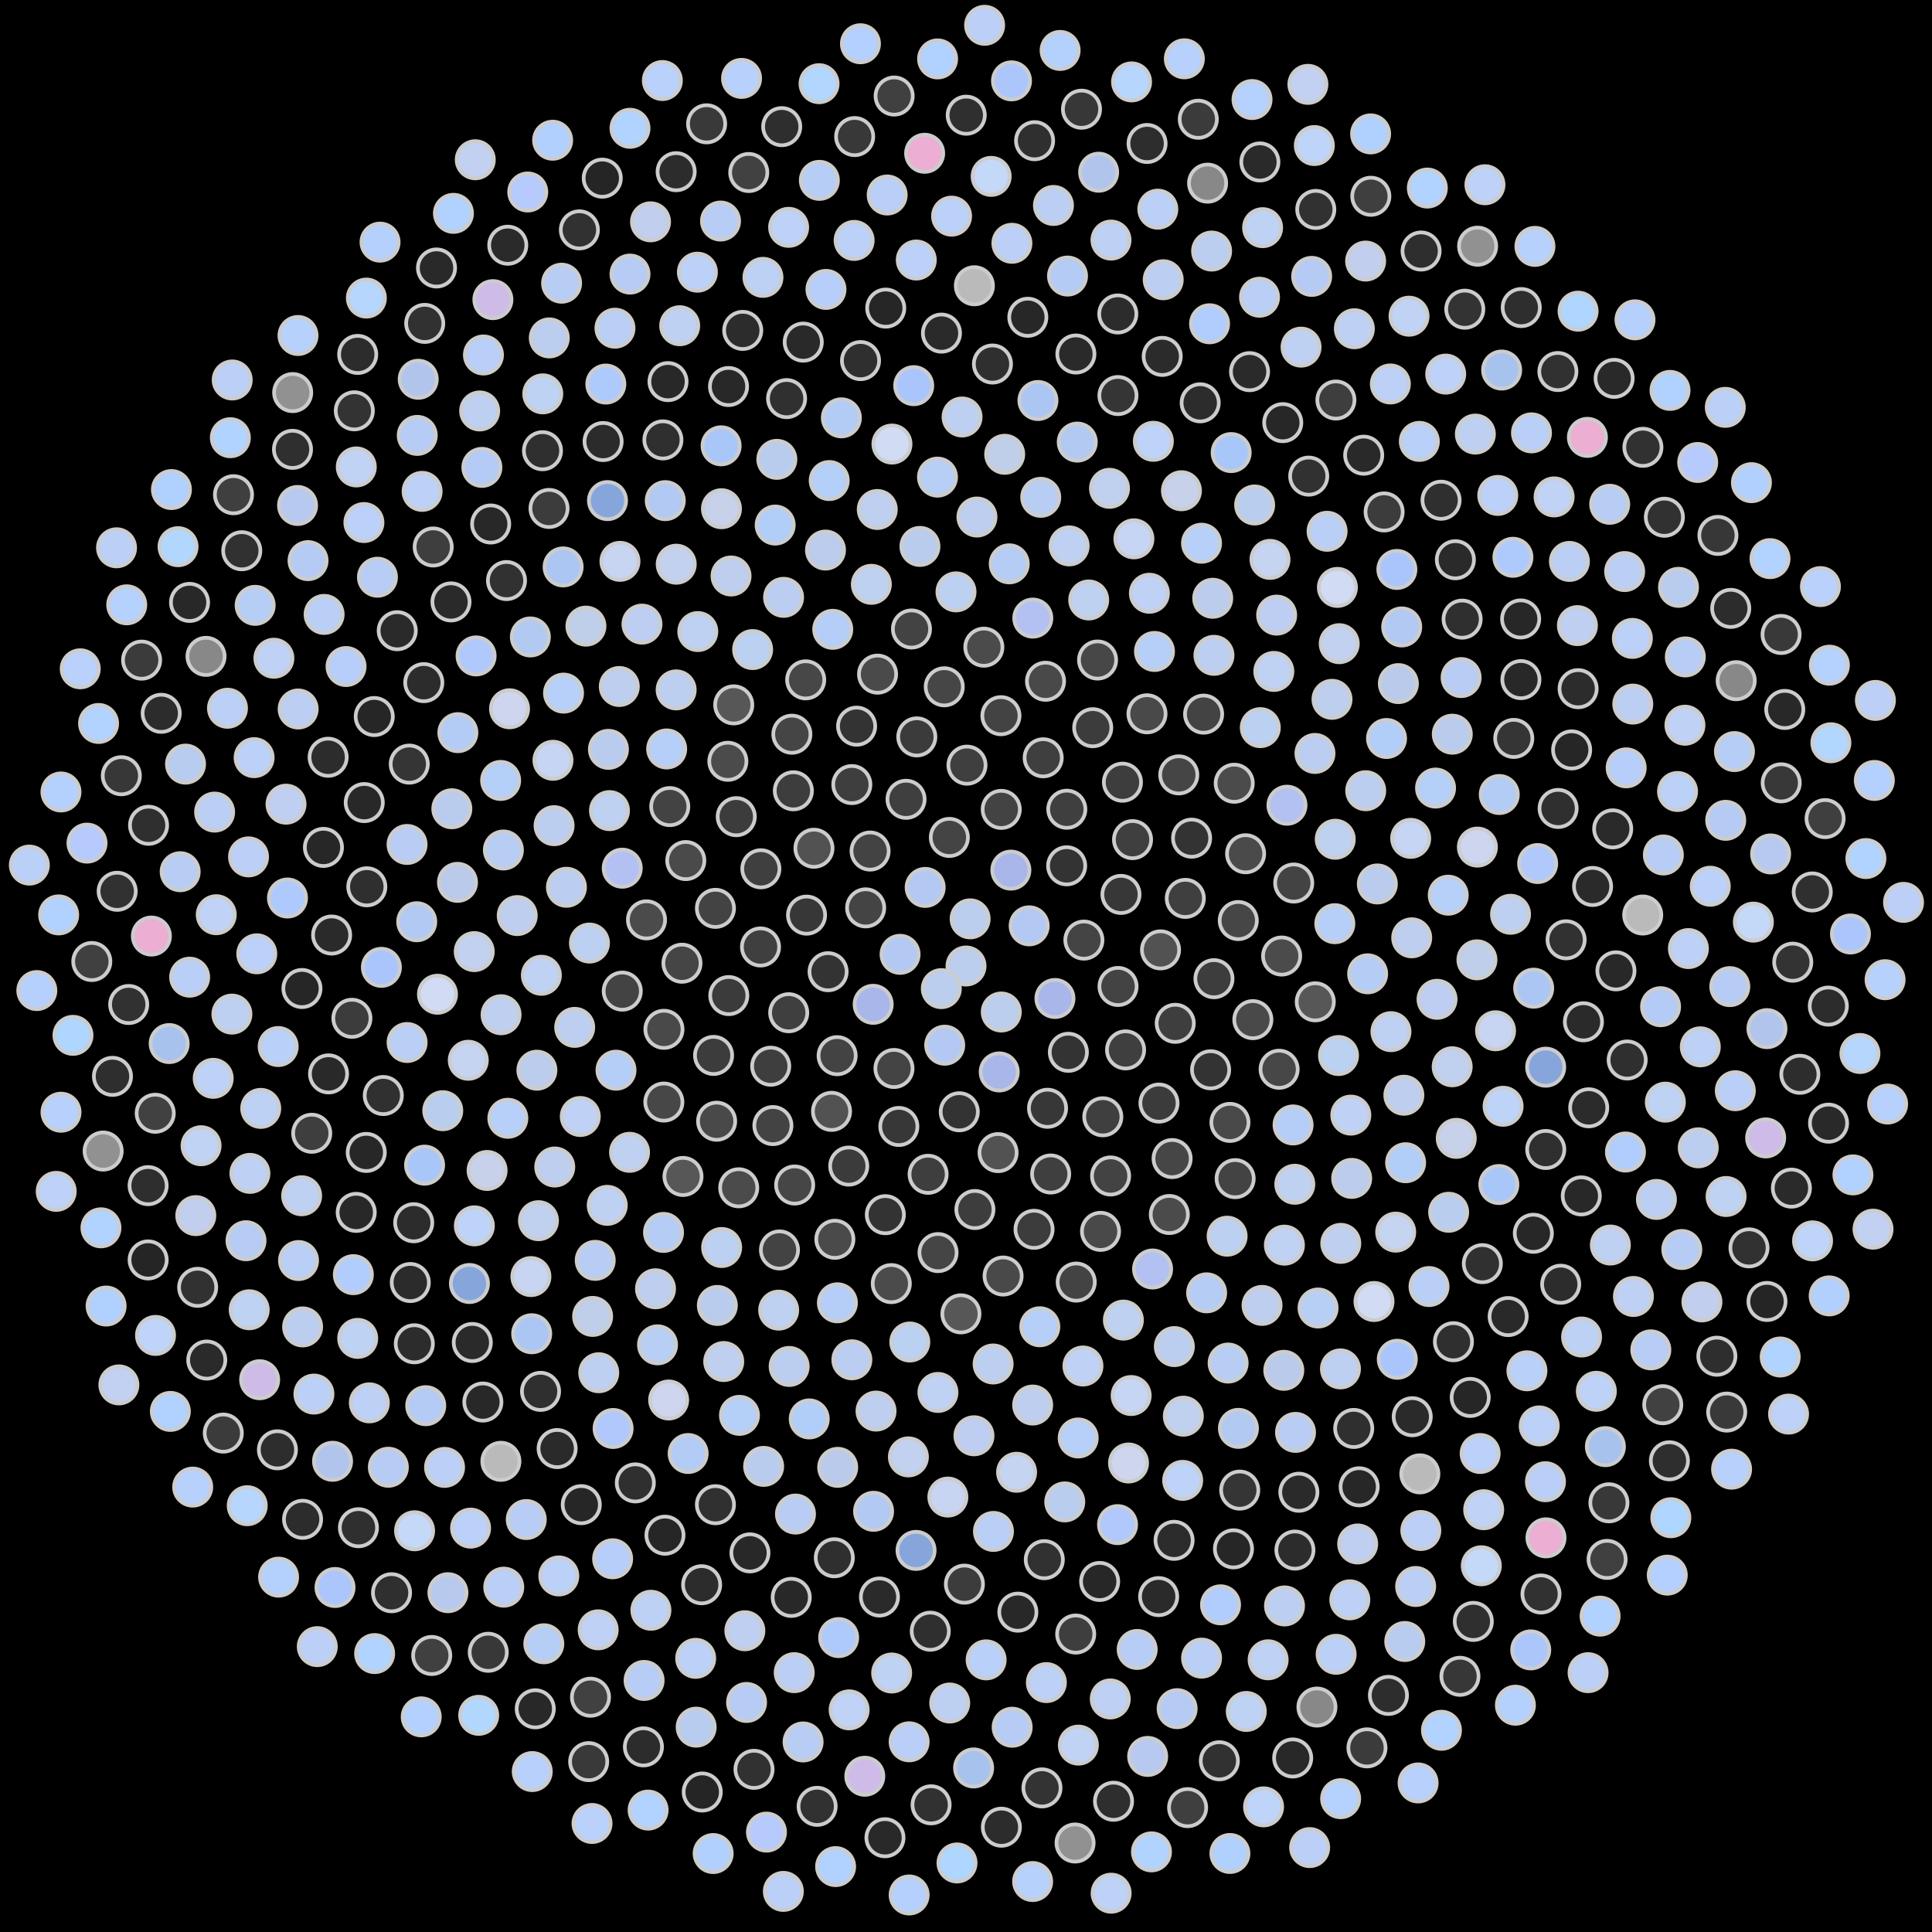<svg xmlns="http://www.w3.org/2000/svg" width="519.435" height="519.435"><rect width="100%" height="100%" fill="black"/><circle cx="259.72" cy="259.72" r="5" fill="rgb(187,206,238)" stroke="#ccc" stroke-width="1"/><circle cx="253.08" cy="265.80" r="5" fill="rgb(187,206,238)" stroke="#ccc" stroke-width="1"/><circle cx="260.83" cy="247.04" r="5" fill="rgb(187,206,238)" stroke="#ccc" stroke-width="1"/><circle cx="269.20" cy="272.09" r="5" fill="rgb(187,206,238)" stroke="#ccc" stroke-width="1"/><circle cx="241.99" cy="256.58" r="5" fill="rgb(179,201,244)" stroke="#ccc" stroke-width="1"/><circle cx="276.70" cy="248.92" r="5" fill="rgb(179,201,244)" stroke="#ccc" stroke-width="1"/><circle cx="253.99" cy="281.01" r="5" fill="rgb(179,201,244)" stroke="#ccc" stroke-width="1"/><circle cx="248.74" cy="238.59" r="5" fill="rgb(179,201,244)" stroke="#ccc" stroke-width="1"/><circle cx="283.63" cy="268.45" r="5" fill="rgb(168,182,234)" stroke="#ccc" stroke-width="1"/><circle cx="234.76" cy="270.02" r="5" fill="rgb(168,182,234)" stroke="#ccc" stroke-width="1"/><circle cx="271.78" cy="233.94" r="5" fill="rgb(168,182,234)" stroke="#ccc" stroke-width="1"/><circle cx="268.65" cy="288.20" r="5" fill="rgb(168,182,234)" stroke="#ccc" stroke-width="1"/><circle cx="232.74" cy="244.09" r="5" fill="rgb(68,68,68)" stroke="#ccc" stroke-width="1"/><circle cx="291.41" cy="252.75" r="5" fill="rgb(68,68,68)" stroke="#ccc" stroke-width="1"/><circle cx="240.35" cy="287.27" r="5" fill="rgb(68,68,68)" stroke="#ccc" stroke-width="1"/><circle cx="255.24" cy="225.15" r="5" fill="rgb(68,68,68)" stroke="#ccc" stroke-width="1"/><circle cx="287.24" cy="282.92" r="5" fill="rgb(51,51,51)" stroke="#ccc" stroke-width="1"/><circle cx="222.64" cy="261.25" r="5" fill="rgb(51,51,51)" stroke="#ccc" stroke-width="1"/><circle cx="286.78" cy="232.78" r="5" fill="rgb(51,51,51)" stroke="#ccc" stroke-width="1"/><circle cx="257.91" cy="298.91" r="5" fill="rgb(51,51,51)" stroke="#ccc" stroke-width="1"/><circle cx="233.93" cy="228.81" r="5" fill="rgb(67,67,67)" stroke="#ccc" stroke-width="1"/><circle cx="300.59" cy="265.22" r="5" fill="rgb(67,67,67)" stroke="#ccc" stroke-width="1"/><circle cx="225.07" cy="283.83" r="5" fill="rgb(67,67,67)" stroke="#ccc" stroke-width="1"/><circle cx="269.19" cy="217.61" r="5" fill="rgb(67,67,67)" stroke="#ccc" stroke-width="1"/><circle cx="281.64" cy="297.97" r="5" fill="rgb(55,55,55)" stroke="#ccc" stroke-width="1"/><circle cx="216.85" cy="246.04" r="5" fill="rgb(55,55,55)" stroke="#ccc" stroke-width="1"/><circle cx="301.38" cy="240.47" r="5" fill="rgb(55,55,55)" stroke="#ccc" stroke-width="1"/><circle cx="241.66" cy="302.86" r="5" fill="rgb(55,55,55)" stroke="#ccc" stroke-width="1"/><circle cx="243.60" cy="214.90" r="5" fill="rgb(63,63,63)" stroke="#ccc" stroke-width="1"/><circle cx="302.62" cy="282.27" r="5" fill="rgb(63,63,63)" stroke="#ccc" stroke-width="1"/><circle cx="212.05" cy="272.28" r="5" fill="rgb(63,63,63)" stroke="#ccc" stroke-width="1"/><circle cx="286.82" cy="217.57" r="5" fill="rgb(63,63,63)" stroke="#ccc" stroke-width="1"/><circle cx="268.34" cy="309.89" r="5" fill="rgb(82,82,82)" stroke="#ccc" stroke-width="1"/><circle cx="218.84" cy="228.06" r="5" fill="rgb(82,82,82)" stroke="#ccc" stroke-width="1"/><circle cx="312.02" cy="255.38" r="5" fill="rgb(82,82,82)" stroke="#ccc" stroke-width="1"/><circle cx="223.56" cy="298.80" r="5" fill="rgb(82,82,82)" stroke="#ccc" stroke-width="1"/><circle cx="259.98" cy="205.72" r="5" fill="rgb(63,63,63)" stroke="#ccc" stroke-width="1"/><circle cx="296.50" cy="300.26" r="5" fill="rgb(63,63,63)" stroke="#ccc" stroke-width="1"/><circle cx="204.47" cy="254.60" r="5" fill="rgb(63,63,63)" stroke="#ccc" stroke-width="1"/><circle cx="304.49" cy="225.74" r="5" fill="rgb(63,63,63)" stroke="#ccc" stroke-width="1"/><circle cx="249.53" cy="315.72" r="5" fill="rgb(62,62,62)" stroke="#ccc" stroke-width="1"/><circle cx="229.02" cy="210.94" r="5" fill="rgb(62,62,62)" stroke="#ccc" stroke-width="1"/><circle cx="315.97" cy="275.13" r="5" fill="rgb(62,62,62)" stroke="#ccc" stroke-width="1"/><circle cx="207.21" cy="286.66" r="5" fill="rgb(62,62,62)" stroke="#ccc" stroke-width="1"/><circle cx="280.47" cy="203.74" r="5" fill="rgb(63,63,63)" stroke="#ccc" stroke-width="1"/><circle cx="282.48" cy="315.64" r="5" fill="rgb(63,63,63)" stroke="#ccc" stroke-width="1"/><circle cx="204.56" cy="233.58" r="5" fill="rgb(63,63,63)" stroke="#ccc" stroke-width="1"/><circle cx="318.68" cy="241.54" r="5" fill="rgb(63,63,63)" stroke="#ccc" stroke-width="1"/><circle cx="228.19" cy="313.51" r="5" fill="rgb(59,59,59)" stroke="#ccc" stroke-width="1"/><circle cx="246.49" cy="198.12" r="5" fill="rgb(59,59,59)" stroke="#ccc" stroke-width="1"/><circle cx="311.60" cy="296.57" r="5" fill="rgb(59,59,59)" stroke="#ccc" stroke-width="1"/><circle cx="195.94" cy="267.67" r="5" fill="rgb(59,59,59)" stroke="#ccc" stroke-width="1"/><circle cx="301.78" cy="210.30" r="5" fill="rgb(61,61,61)" stroke="#ccc" stroke-width="1"/><circle cx="262.11" cy="325.19" r="5" fill="rgb(61,61,61)" stroke="#ccc" stroke-width="1"/><circle cx="213.30" cy="212.61" r="5" fill="rgb(61,61,61)" stroke="#ccc" stroke-width="1"/><circle cx="326.38" cy="263.13" r="5" fill="rgb(61,61,61)" stroke="#ccc" stroke-width="1"/><circle cx="207.80" cy="302.62" r="5" fill="rgb(67,67,67)" stroke="#ccc" stroke-width="1"/><circle cx="269.11" cy="192.42" r="5" fill="rgb(67,67,67)" stroke="#ccc" stroke-width="1"/><circle cx="298.59" cy="316.17" r="5" fill="rgb(67,67,67)" stroke="#ccc" stroke-width="1"/><circle cx="192.35" cy="244.22" r="5" fill="rgb(67,67,67)" stroke="#ccc" stroke-width="1"/><circle cx="320.37" cy="225.35" r="5" fill="rgb(51,51,51)" stroke="#ccc" stroke-width="1"/><circle cx="238.03" cy="326.58" r="5" fill="rgb(51,51,51)" stroke="#ccc" stroke-width="1"/><circle cx="230.31" cy="195.24" r="5" fill="rgb(51,51,51)" stroke="#ccc" stroke-width="1"/><circle cx="325.48" cy="287.62" r="5" fill="rgb(51,51,51)" stroke="#ccc" stroke-width="1"/><circle cx="191.85" cy="283.76" r="5" fill="rgb(60,60,60)" stroke="#ccc" stroke-width="1"/><circle cx="293.79" cy="195.65" r="5" fill="rgb(60,60,60)" stroke="#ccc" stroke-width="1"/><circle cx="278.01" cy="330.51" r="5" fill="rgb(60,60,60)" stroke="#ccc" stroke-width="1"/><circle cx="197.95" cy="219.57" r="5" fill="rgb(60,60,60)" stroke="#ccc" stroke-width="1"/><circle cx="332.92" cy="247.50" r="5" fill="rgb(70,70,70)" stroke="#ccc" stroke-width="1"/><circle cx="213.65" cy="318.60" r="5" fill="rgb(70,70,70)" stroke="#ccc" stroke-width="1"/><circle cx="253.87" cy="184.65" r="5" fill="rgb(70,70,70)" stroke="#ccc" stroke-width="1"/><circle cx="315.13" cy="311.49" r="5" fill="rgb(70,70,70)" stroke="#ccc" stroke-width="1"/><circle cx="183.35" cy="258.97" r="5" fill="rgb(69,69,69)" stroke="#ccc" stroke-width="1"/><circle cx="316.92" cy="208.33" r="5" fill="rgb(69,69,69)" stroke="#ccc" stroke-width="1"/><circle cx="252.20" cy="336.77" r="5" fill="rgb(69,69,69)" stroke="#ccc" stroke-width="1"/><circle cx="212.90" cy="197.40" r="5" fill="rgb(69,69,69)" stroke="#ccc" stroke-width="1"/><circle cx="336.84" cy="274.14" r="5" fill="rgb(73,73,73)" stroke="#ccc" stroke-width="1"/><circle cx="192.67" cy="301.45" r="5" fill="rgb(73,73,73)" stroke="#ccc" stroke-width="1"/><circle cx="281.10" cy="183.16" r="5" fill="rgb(73,73,73)" stroke="#ccc" stroke-width="1"/><circle cx="295.89" cy="331.06" r="5" fill="rgb(73,73,73)" stroke="#ccc" stroke-width="1"/><circle cx="184.38" cy="231.37" r="5" fill="rgb(74,74,74)" stroke="#ccc" stroke-width="1"/><circle cx="334.89" cy="229.54" r="5" fill="rgb(74,74,74)" stroke="#ccc" stroke-width="1"/><circle cx="224.46" cy="333.19" r="5" fill="rgb(74,74,74)" stroke="#ccc" stroke-width="1"/><circle cx="235.94" cy="181.25" r="5" fill="rgb(74,74,74)" stroke="#ccc" stroke-width="1"/><circle cx="330.68" cy="301.77" r="5" fill="rgb(73,73,73)" stroke="#ccc" stroke-width="1"/><circle cx="178.51" cy="276.74" r="5" fill="rgb(73,73,73)" stroke="#ccc" stroke-width="1"/><circle cx="308.38" cy="191.91" r="5" fill="rgb(73,73,73)" stroke="#ccc" stroke-width="1"/><circle cx="269.69" cy="343.07" r="5" fill="rgb(73,73,73)" stroke="#ccc" stroke-width="1"/><circle cx="195.69" cy="204.68" r="5" fill="rgb(75,75,75)" stroke="#ccc" stroke-width="1"/><circle cx="344.58" cy="257.04" r="5" fill="rgb(75,75,75)" stroke="#ccc" stroke-width="1"/><circle cx="198.61" cy="319.35" r="5" fill="rgb(75,75,75)" stroke="#ccc" stroke-width="1"/><circle cx="264.52" cy="174.00" r="5" fill="rgb(75,75,75)" stroke="#ccc" stroke-width="1"/><circle cx="314.38" cy="326.53" r="5" fill="rgb(75,75,75)" stroke="#ccc" stroke-width="1"/><circle cx="173.82" cy="247.31" r="5" fill="rgb(75,75,75)" stroke="#ccc" stroke-width="1"/><circle cx="331.83" cy="210.58" r="5" fill="rgb(75,75,75)" stroke="#ccc" stroke-width="1"/><circle cx="239.63" cy="345.11" r="5" fill="rgb(75,75,75)" stroke="#ccc" stroke-width="1"/><circle cx="216.62" cy="182.78" r="5" fill="rgb(71,71,71)" stroke="#ccc" stroke-width="1"/><circle cx="343.90" cy="287.48" r="5" fill="rgb(71,71,71)" stroke="#ccc" stroke-width="1"/><circle cx="178.48" cy="296.30" r="5" fill="rgb(71,71,71)" stroke="#ccc" stroke-width="1"/><circle cx="295.09" cy="177.45" r="5" fill="rgb(71,71,71)" stroke="#ccc" stroke-width="1"/><circle cx="289.35" cy="344.70" r="5" fill="rgb(67,67,67)" stroke="#ccc" stroke-width="1"/><circle cx="180.07" cy="216.86" r="5" fill="rgb(67,67,67)" stroke="#ccc" stroke-width="1"/><circle cx="347.83" cy="237.41" r="5" fill="rgb(67,67,67)" stroke="#ccc" stroke-width="1"/><circle cx="209.57" cy="336.06" r="5" fill="rgb(67,67,67)" stroke="#ccc" stroke-width="1"/><circle cx="245.06" cy="169.11" r="5" fill="rgb(67,67,67)" stroke="#ccc" stroke-width="1"/><circle cx="332.08" cy="316.89" r="5" fill="rgb(67,67,67)" stroke="#ccc" stroke-width="1"/><circle cx="167.30" cy="266.47" r="5" fill="rgb(67,67,67)" stroke="#ccc" stroke-width="1"/><circle cx="323.60" cy="192.00" r="5" fill="rgb(67,67,67)" stroke="#ccc" stroke-width="1"/><circle cx="258.35" cy="353.24" r="5" fill="rgb(87,87,87)" stroke="#ccc" stroke-width="1"/><circle cx="197.27" cy="189.51" r="5" fill="rgb(87,87,87)" stroke="#ccc" stroke-width="1"/><circle cx="353.62" cy="269.35" r="5" fill="rgb(87,87,87)" stroke="#ccc" stroke-width="1"/><circle cx="183.63" cy="316.30" r="5" fill="rgb(87,87,87)" stroke="#ccc" stroke-width="1"/><circle cx="277.68" cy="166.18" r="5" fill="rgb(178,193,241)" stroke="#ccc" stroke-width="1"/><circle cx="309.88" cy="341.18" r="5" fill="rgb(178,193,241)" stroke="#ccc" stroke-width="1"/><circle cx="167.29" cy="233.42" r="5" fill="rgb(178,193,241)" stroke="#ccc" stroke-width="1"/><circle cx="346.01" cy="216.49" r="5" fill="rgb(178,193,241)" stroke="#ccc" stroke-width="1"/><circle cx="225.14" cy="350.27" r="5" fill="rgb(180,206,247)" stroke="#ccc" stroke-width="1"/><circle cx="223.89" cy="169.20" r="5" fill="rgb(180,206,247)" stroke="#ccc" stroke-width="1"/><circle cx="347.65" cy="302.45" r="5" fill="rgb(180,206,247)" stroke="#ccc" stroke-width="1"/><circle cx="165.62" cy="287.73" r="5" fill="rgb(180,206,247)" stroke="#ccc" stroke-width="1"/><circle cx="310.39" cy="175.15" r="5" fill="rgb(182,207,248)" stroke="#ccc" stroke-width="1"/><circle cx="279.56" cy="356.71" r="5" fill="rgb(182,207,248)" stroke="#ccc" stroke-width="1"/><circle cx="179.24" cy="201.36" r="5" fill="rgb(182,207,248)" stroke="#ccc" stroke-width="1"/><circle cx="358.88" cy="248.34" r="5" fill="rgb(182,207,248)" stroke="#ccc" stroke-width="1"/><circle cx="194.02" cy="335.40" r="5" fill="rgb(188,209,241)" stroke="#ccc" stroke-width="1"/><circle cx="257.03" cy="159.13" r="5" fill="rgb(188,209,241)" stroke="#ccc" stroke-width="1"/><circle cx="329.92" cy="332.36" r="5" fill="rgb(188,209,241)" stroke="#ccc" stroke-width="1"/><circle cx="158.48" cy="253.55" r="5" fill="rgb(188,209,241)" stroke="#ccc" stroke-width="1"/><circle cx="338.84" cy="195.63" r="5" fill="rgb(187,209,242)" stroke="#ccc" stroke-width="1"/><circle cx="244.61" cy="360.81" r="5" fill="rgb(187,209,242)" stroke="#ccc" stroke-width="1"/><circle cx="202.35" cy="174.64" r="5" fill="rgb(187,209,242)" stroke="#ccc" stroke-width="1"/><circle cx="359.87" cy="283.79" r="5" fill="rgb(187,209,242)" stroke="#ccc" stroke-width="1"/><circle cx="169.26" cy="309.81" r="5" fill="rgb(191,209,240)" stroke="#ccc" stroke-width="1"/><circle cx="292.71" cy="161.31" r="5" fill="rgb(191,209,240)" stroke="#ccc" stroke-width="1"/><circle cx="302.03" cy="354.92" r="5" fill="rgb(191,209,240)" stroke="#ccc" stroke-width="1"/><circle cx="163.86" cy="217.94" r="5" fill="rgb(191,209,240)" stroke="#ccc" stroke-width="1"/><circle cx="358.99" cy="225.64" r="5" fill="rgb(191,209,240)" stroke="#ccc" stroke-width="1"/><circle cx="209.35" cy="352.24" r="5" fill="rgb(191,209,240)" stroke="#ccc" stroke-width="1"/><circle cx="234.27" cy="157.10" r="5" fill="rgb(191,209,240)" stroke="#ccc" stroke-width="1"/><circle cx="348.12" cy="318.40" r="5" fill="rgb(191,209,240)" stroke="#ccc" stroke-width="1"/><circle cx="154.51" cy="276.22" r="5" fill="rgb(189,207,240)" stroke="#ccc" stroke-width="1"/><circle cx="326.38" cy="176.19" r="5" fill="rgb(189,207,240)" stroke="#ccc" stroke-width="1"/><circle cx="267.01" cy="366.72" r="5" fill="rgb(189,207,240)" stroke="#ccc" stroke-width="1"/><circle cx="181.79" cy="185.48" r="5" fill="rgb(189,207,240)" stroke="#ccc" stroke-width="1"/><circle cx="367.70" cy="261.82" r="5" fill="rgb(181,204,245)" stroke="#ccc" stroke-width="1"/><circle cx="178.39" cy="331.35" r="5" fill="rgb(181,204,245)" stroke="#ccc" stroke-width="1"/><circle cx="271.34" cy="151.59" r="5" fill="rgb(181,204,245)" stroke="#ccc" stroke-width="1"/><circle cx="324.41" cy="347.59" r="5" fill="rgb(181,204,245)" stroke="#ccc" stroke-width="1"/><circle cx="152.29" cy="238.55" r="5" fill="rgb(187,206,242)" stroke="#ccc" stroke-width="1"/><circle cx="353.54" cy="202.57" r="5" fill="rgb(187,206,242)" stroke="#ccc" stroke-width="1"/><circle cx="229.03" cy="365.59" r="5" fill="rgb(187,206,242)" stroke="#ccc" stroke-width="1"/><circle cx="210.67" cy="160.60" r="5" fill="rgb(187,206,242)" stroke="#ccc" stroke-width="1"/><circle cx="363.18" cy="299.81" r="5" fill="rgb(191,210,246)" stroke="#ccc" stroke-width="1"/><circle cx="156.01" cy="300.18" r="5" fill="rgb(191,210,246)" stroke="#ccc" stroke-width="1"/><circle cx="309.02" cy="159.50" r="5" fill="rgb(191,210,246)" stroke="#ccc" stroke-width="1"/><circle cx="291.16" cy="367.26" r="5" fill="rgb(191,210,246)" stroke="#ccc" stroke-width="1"/><circle cx="163.58" cy="201.47" r="5" fill="rgb(185,204,238)" stroke="#ccc" stroke-width="1"/><circle cx="370.31" cy="237.66" r="5" fill="rgb(185,204,238)" stroke="#ccc" stroke-width="1"/><circle cx="192.86" cy="350.98" r="5" fill="rgb(185,204,238)" stroke="#ccc" stroke-width="1"/><circle cx="247.33" cy="146.91" r="5" fill="rgb(185,204,238)" stroke="#ccc" stroke-width="1"/><circle cx="345.32" cy="334.77" r="5" fill="rgb(192,210,243)" stroke="#ccc" stroke-width="1"/><circle cx="145.55" cy="262.21" r="5" fill="rgb(192,210,243)" stroke="#ccc" stroke-width="1"/><circle cx="342.48" cy="180.52" r="5" fill="rgb(192,210,243)" stroke="#ccc" stroke-width="1"/><circle cx="252.17" cy="374.37" r="5" fill="rgb(192,210,243)" stroke="#ccc" stroke-width="1"/><circle cx="187.61" cy="169.80" r="5" fill="rgb(191,209,242)" stroke="#ccc" stroke-width="1"/><circle cx="373.97" cy="277.37" r="5" fill="rgb(191,209,242)" stroke="#ccc" stroke-width="1"/><circle cx="163.26" cy="324.07" r="5" fill="rgb(191,209,242)" stroke="#ccc" stroke-width="1"/><circle cx="287.45" cy="146.77" r="5" fill="rgb(191,209,242)" stroke="#ccc" stroke-width="1"/><circle cx="315.73" cy="362.04" r="5" fill="rgb(188,206,239)" stroke="#ccc" stroke-width="1"/><circle cx="148.97" cy="221.99" r="5" fill="rgb(188,206,239)" stroke="#ccc" stroke-width="1"/><circle cx="367.18" cy="212.59" r="5" fill="rgb(188,206,239)" stroke="#ccc" stroke-width="1"/><circle cx="212.17" cy="367.38" r="5" fill="rgb(188,206,239)" stroke="#ccc" stroke-width="1"/><circle cx="221.94" cy="147.89" r="5" fill="rgb(188,204,237)" stroke="#ccc" stroke-width="1"/><circle cx="363.41" cy="316.82" r="5" fill="rgb(188,204,237)" stroke="#ccc" stroke-width="1"/><circle cx="144.35" cy="287.73" r="5" fill="rgb(188,204,237)" stroke="#ccc" stroke-width="1"/><circle cx="326.05" cy="160.85" r="5" fill="rgb(188,204,237)" stroke="#ccc" stroke-width="1"/><circle cx="277.64" cy="377.76" r="5" fill="rgb(189,206,238)" stroke="#ccc" stroke-width="1"/><circle cx="166.50" cy="184.57" r="5" fill="rgb(189,206,238)" stroke="#ccc" stroke-width="1"/><circle cx="379.55" cy="252.14" r="5" fill="rgb(189,206,238)" stroke="#ccc" stroke-width="1"/><circle cx="176.24" cy="346.50" r="5" fill="rgb(189,206,238)" stroke="#ccc" stroke-width="1"/><circle cx="262.66" cy="139.01" r="5" fill="rgb(190,206,239)" stroke="#ccc" stroke-width="1"/><circle cx="339.31" cy="350.97" r="5" fill="rgb(190,206,239)" stroke="#ccc" stroke-width="1"/><circle cx="139.06" cy="246.16" r="5" fill="rgb(190,206,239)" stroke="#ccc" stroke-width="1"/><circle cx="358.12" cy="188.02" r="5" fill="rgb(190,206,239)" stroke="#ccc" stroke-width="1"/><circle cx="235.53" cy="379.38" r="5" fill="rgb(190,206,238)" stroke="#ccc" stroke-width="1"/><circle cx="196.55" cy="154.86" r="5" fill="rgb(190,206,238)" stroke="#ccc" stroke-width="1"/><circle cx="377.44" cy="294.46" r="5" fill="rgb(190,206,238)" stroke="#ccc" stroke-width="1"/><circle cx="149.15" cy="313.76" r="5" fill="rgb(190,206,238)" stroke="#ccc" stroke-width="1"/><circle cx="304.86" cy="144.87" r="5" fill="rgb(197,213,243)" stroke="#ccc" stroke-width="1"/><circle cx="304.12" cy="375.20" r="5" fill="rgb(197,213,243)" stroke="#ccc" stroke-width="1"/><circle cx="148.67" cy="204.41" r="5" fill="rgb(197,213,243)" stroke="#ccc" stroke-width="1"/><circle cx="379.27" cy="225.40" r="5" fill="rgb(197,213,243)" stroke="#ccc" stroke-width="1"/><circle cx="194.58" cy="366.06" r="5" fill="rgb(191,207,239)" stroke="#ccc" stroke-width="1"/><circle cx="235.86" cy="136.98" r="5" fill="rgb(191,207,239)" stroke="#ccc" stroke-width="1"/><circle cx="360.48" cy="334.29" r="5" fill="rgb(191,207,239)" stroke="#ccc" stroke-width="1"/><circle cx="134.72" cy="272.82" r="5" fill="rgb(191,207,239)" stroke="#ccc" stroke-width="1"/><circle cx="343.24" cy="165.38" r="5" fill="rgb(189,206,242)" stroke="#ccc" stroke-width="1"/><circle cx="261.86" cy="386.02" r="5" fill="rgb(189,206,242)" stroke="#ccc" stroke-width="1"/><circle cx="172.60" cy="167.80" r="5" fill="rgb(189,206,242)" stroke="#ccc" stroke-width="1"/><circle cx="386.36" cy="268.67" r="5" fill="rgb(189,206,242)" stroke="#ccc" stroke-width="1"/><circle cx="160.03" cy="338.86" r="5" fill="rgb(184,205,244)" stroke="#ccc" stroke-width="1"/><circle cx="279.81" cy="133.71" r="5" fill="rgb(184,205,244)" stroke="#ccc" stroke-width="1"/><circle cx="330.19" cy="366.47" r="5" fill="rgb(184,205,244)" stroke="#ccc" stroke-width="1"/><circle cx="135.34" cy="228.53" r="5" fill="rgb(184,205,244)" stroke="#ccc" stroke-width="1"/><circle cx="372.78" cy="198.55" r="5" fill="rgb(177,206,249)" stroke="#ccc" stroke-width="1"/><circle cx="217.57" cy="381.49" r="5" fill="rgb(177,206,249)" stroke="#ccc" stroke-width="1"/><circle cx="208.41" cy="141.17" r="5" fill="rgb(177,206,249)" stroke="#ccc" stroke-width="1"/><circle cx="377.91" cy="312.61" r="5" fill="rgb(177,206,249)" stroke="#ccc" stroke-width="1"/><circle cx="136.54" cy="300.66" r="5" fill="rgb(182,208,249)" stroke="#ccc" stroke-width="1"/><circle cx="323.04" cy="146.05" r="5" fill="rgb(182,208,249)" stroke="#ccc" stroke-width="1"/><circle cx="289.88" cy="386.61" r="5" fill="rgb(182,208,249)" stroke="#ccc" stroke-width="1"/><circle cx="151.51" cy="186.35" r="5" fill="rgb(182,208,249)" stroke="#ccc" stroke-width="1"/><circle cx="389.37" cy="240.68" r="5" fill="rgb(182,208,249)" stroke="#ccc" stroke-width="1"/><circle cx="176.78" cy="361.57" r="5" fill="rgb(184,207,245)" stroke="#ccc" stroke-width="1"/><circle cx="252.05" cy="128.28" r="5" fill="rgb(184,207,245)" stroke="#ccc" stroke-width="1"/><circle cx="354.37" cy="351.67" r="5" fill="rgb(184,207,245)" stroke="#ccc" stroke-width="1"/><circle cx="127.50" cy="255.85" r="5" fill="rgb(194,209,240)" stroke="#ccc" stroke-width="1"/><circle cx="360.06" cy="173.06" r="5" fill="rgb(194,209,240)" stroke="#ccc" stroke-width="1"/><circle cx="244.23" cy="391.70" r="5" fill="rgb(194,209,240)" stroke="#ccc" stroke-width="1"/><circle cx="181.81" cy="151.69" r="5" fill="rgb(194,209,240)" stroke="#ccc" stroke-width="1"/><circle cx="390.43" cy="286.81" r="5" fill="rgb(192,209,240)" stroke="#ccc" stroke-width="1"/><circle cx="144.77" cy="328.19" r="5" fill="rgb(192,209,240)" stroke="#ccc" stroke-width="1"/><circle cx="298.30" cy="131.29" r="5" fill="rgb(192,209,240)" stroke="#ccc" stroke-width="1"/><circle cx="318.15" cy="380.75" r="5" fill="rgb(192,209,240)" stroke="#ccc" stroke-width="1"/><circle cx="134.60" cy="209.83" r="5" fill="rgb(180,207,248)" stroke="#ccc" stroke-width="1"/><circle cx="385.96" cy="211.88" r="5" fill="rgb(180,207,248)" stroke="#ccc" stroke-width="1"/><circle cx="198.81" cy="380.53" r="5" fill="rgb(180,207,248)" stroke="#ccc" stroke-width="1"/><circle cx="222.94" cy="129.20" r="5" fill="rgb(180,207,248)" stroke="#ccc" stroke-width="1"/><circle cx="375.25" cy="331.27" r="5" fill="rgb(197,212,241)" stroke="#ccc" stroke-width="1"/><circle cx="125.90" cy="285.06" r="5" fill="rgb(197,212,241)" stroke="#ccc" stroke-width="1"/><circle cx="341.45" cy="150.40" r="5" fill="rgb(197,212,241)" stroke="#ccc" stroke-width="1"/><circle cx="273.32" cy="395.83" r="5" fill="rgb(197,212,241)" stroke="#ccc" stroke-width="1"/><circle cx="157.53" cy="168.34" r="5" fill="rgb(191,206,233)" stroke="#ccc" stroke-width="1"/><circle cx="397.09" cy="258.06" r="5" fill="rgb(191,206,233)" stroke="#ccc" stroke-width="1"/><circle cx="159.33" cy="353.93" r="5" fill="rgb(191,206,233)" stroke="#ccc" stroke-width="1"/><circle cx="270.12" cy="122.14" r="5" fill="rgb(191,206,233)" stroke="#ccc" stroke-width="1"/><circle cx="345.16" cy="368.42" r="5" fill="rgb(185,202,235)" stroke="#ccc" stroke-width="1"/><circle cx="123.00" cy="237.23" r="5" fill="rgb(185,202,235)" stroke="#ccc" stroke-width="1"/><circle cx="375.96" cy="183.79" r="5" fill="rgb(185,202,235)" stroke="#ccc" stroke-width="1"/><circle cx="225.22" cy="394.51" r="5" fill="rgb(185,202,235)" stroke="#ccc" stroke-width="1"/><circle cx="193.97" cy="136.77" r="5" fill="rgb(199,209,234)" stroke="#ccc" stroke-width="1"/><circle cx="391.53" cy="306.06" r="5" fill="rgb(199,209,234)" stroke="#ccc" stroke-width="1"/><circle cx="130.96" cy="314.69" r="5" fill="rgb(199,209,234)" stroke="#ccc" stroke-width="1"/><circle cx="317.64" cy="131.94" r="5" fill="rgb(199,209,234)" stroke="#ccc" stroke-width="1"/><circle cx="303.41" cy="393.34" r="5" fill="rgb(205,214,238)" stroke="#ccc" stroke-width="1"/><circle cx="136.99" cy="190.56" r="5" fill="rgb(205,214,238)" stroke="#ccc" stroke-width="1"/><circle cx="397.21" cy="227.75" r="5" fill="rgb(205,214,238)" stroke="#ccc" stroke-width="1"/><circle cx="179.77" cy="376.40" r="5" fill="rgb(205,214,238)" stroke="#ccc" stroke-width="1"/><circle cx="239.81" cy="119.39" r="5" fill="rgb(209,220,244)" stroke="#ccc" stroke-width="1"/><circle cx="369.41" cy="349.92" r="5" fill="rgb(209,220,244)" stroke="#ccc" stroke-width="1"/><circle cx="117.62" cy="267.31" r="5" fill="rgb(209,220,244)" stroke="#ccc" stroke-width="1"/><circle cx="359.57" cy="157.93" r="5" fill="rgb(209,220,244)" stroke="#ccc" stroke-width="1"/><circle cx="254.84" cy="402.50" r="5" fill="rgb(199,213,243)" stroke="#ccc" stroke-width="1"/><circle cx="166.68" cy="150.92" r="5" fill="rgb(199,213,243)" stroke="#ccc" stroke-width="1"/><circle cx="402.09" cy="277.13" r="5" fill="rgb(199,213,243)" stroke="#ccc" stroke-width="1"/><circle cx="142.74" cy="343.22" r="5" fill="rgb(199,213,243)" stroke="#ccc" stroke-width="1"/><circle cx="289.63" cy="118.86" r="5" fill="rgb(178,201,242)" stroke="#ccc" stroke-width="1"/><circle cx="332.96" cy="384.03" r="5" fill="rgb(178,201,242)" stroke="#ccc" stroke-width="1"/><circle cx="121.48" cy="217.44" r="5" fill="rgb(186,204,238)" stroke="#ccc" stroke-width="1"/><circle cx="390.46" cy="197.39" r="5" fill="rgb(186,204,238)" stroke="#ccc" stroke-width="1"/><circle cx="205.31" cy="394.25" r="5" fill="rgb(186,204,238)" stroke="#ccc" stroke-width="1"/><circle cx="208.86" cy="123.50" r="5" fill="rgb(186,204,238)" stroke="#ccc" stroke-width="1"/><circle cx="389.48" cy="325.93" r="5" fill="rgb(185,205,239)" stroke="#ccc" stroke-width="1"/><circle cx="119.04" cy="298.62" r="5" fill="rgb(185,205,239)" stroke="#ccc" stroke-width="1"/><circle cx="337.32" cy="135.77" r="5" fill="rgb(185,205,239)" stroke="#ccc" stroke-width="1"/><circle cx="286.27" cy="403.80" r="5" fill="rgb(185,205,239)" stroke="#ccc" stroke-width="1"/><circle cx="142.59" cy="171.25" r="5" fill="rgb(178,201,242)" stroke="#ccc" stroke-width="1"/><circle cx="406.12" cy="245.81" r="5" fill="rgb(190,208,241)" stroke="#ccc" stroke-width="1"/><circle cx="160.98" cy="369.07" r="5" fill="rgb(190,208,241)" stroke="#ccc" stroke-width="1"/><circle cx="258.66" cy="112.11" r="5" fill="rgb(190,208,241)" stroke="#ccc" stroke-width="1"/><circle cx="360.39" cy="368.04" r="5" fill="rgb(190,208,241)" stroke="#ccc" stroke-width="1"/><circle cx="112.04" cy="247.82" r="5" fill="rgb(177,201,243)" stroke="#ccc" stroke-width="1"/><circle cx="376.86" cy="168.56" r="5" fill="rgb(177,201,243)" stroke="#ccc" stroke-width="1"/><circle cx="234.87" cy="406.33" r="5" fill="rgb(177,201,243)" stroke="#ccc" stroke-width="1"/><circle cx="178.86" cy="134.60" r="5" fill="rgb(177,201,243)" stroke="#ccc" stroke-width="1"/><circle cx="404.12" cy="297.43" r="5" fill="rgb(190,211,248)" stroke="#ccc" stroke-width="1"/><circle cx="127.53" cy="329.58" r="5" fill="rgb(190,211,248)" stroke="#ccc" stroke-width="1"/><circle cx="310.09" cy="118.65" r="5" fill="rgb(190,211,248)" stroke="#ccc" stroke-width="1"/><circle cx="317.97" cy="398.01" r="5" fill="rgb(190,211,248)" stroke="#ccc" stroke-width="1"/><circle cx="123.10" cy="196.98" r="5" fill="rgb(179,204,246)" stroke="#ccc" stroke-width="1"/><circle cx="403.09" cy="213.61" r="5" fill="rgb(179,204,246)" stroke="#ccc" stroke-width="1"/><circle cx="185.01" cy="390.79" r="5" fill="rgb(179,204,246)" stroke="#ccc" stroke-width="1"/><circle cx="226.21" cy="112.34" r="5" fill="rgb(179,204,246)" stroke="#ccc" stroke-width="1"/><circle cx="384.20" cy="345.90" r="5" fill="rgb(186,207,246)" stroke="#ccc" stroke-width="1"/><circle cx="109.45" cy="280.29" r="5" fill="rgb(186,207,246)" stroke="#ccc" stroke-width="1"/><circle cx="356.80" cy="142.84" r="5" fill="rgb(186,207,246)" stroke="#ccc" stroke-width="1"/><circle cx="267.10" cy="411.74" r="5" fill="rgb(186,207,246)" stroke="#ccc" stroke-width="1"/><circle cx="151.40" cy="152.42" r="5" fill="rgb(171,198,243)" stroke="#ccc" stroke-width="1"/><circle cx="412.34" cy="265.68" r="5" fill="rgb(171,198,243)" stroke="#ccc" stroke-width="1"/><circle cx="142.95" cy="358.59" r="5" fill="rgb(171,198,243)" stroke="#ccc" stroke-width="1"/><circle cx="279.06" cy="107.68" r="5" fill="rgb(171,198,243)" stroke="#ccc" stroke-width="1"/><circle cx="348.31" cy="385.11" r="5" fill="rgb(184,204,244)" stroke="#ccc" stroke-width="1"/><circle cx="109.44" cy="227.04" r="5" fill="rgb(184,204,244)" stroke="#ccc" stroke-width="1"/><circle cx="392.83" cy="182.17" r="5" fill="rgb(184,204,244)" stroke="#ccc" stroke-width="1"/><circle cx="213.87" cy="407.07" r="5" fill="rgb(184,204,244)" stroke="#ccc" stroke-width="1"/><circle cx="193.88" cy="119.86" r="5" fill="rgb(169,198,248)" stroke="#ccc" stroke-width="1"/><circle cx="402.98" cy="318.47" r="5" fill="rgb(169,198,248)" stroke="#ccc" stroke-width="1"/><circle cx="114.15" cy="313.26" r="5" fill="rgb(169,198,248)" stroke="#ccc" stroke-width="1"/><circle cx="331.01" cy="121.68" r="5" fill="rgb(169,198,248)" stroke="#ccc" stroke-width="1"/><circle cx="300.46" cy="409.91" r="5" fill="rgb(176,200,251)" stroke="#ccc" stroke-width="1"/><circle cx="128.00" cy="176.35" r="5" fill="rgb(176,200,251)" stroke="#ccc" stroke-width="1"/><circle cx="413.41" cy="232.17" r="5" fill="rgb(176,200,251)" stroke="#ccc" stroke-width="1"/><circle cx="164.84" cy="384.06" r="5" fill="rgb(176,200,251)" stroke="#ccc" stroke-width="1"/><circle cx="245.66" cy="103.69" r="5" fill="rgb(170,197,252)" stroke="#ccc" stroke-width="1"/><circle cx="375.67" cy="365.45" r="5" fill="rgb(170,197,252)" stroke="#ccc" stroke-width="1"/><circle cx="102.54" cy="260.08" r="5" fill="rgb(170,197,252)" stroke="#ccc" stroke-width="1"/><circle cx="375.56" cy="153.10" r="5" fill="rgb(170,197,252)" stroke="#ccc" stroke-width="1"/><circle cx="246.29" cy="416.84" r="5" fill="rgb(134,166,219)" stroke="#ccc" stroke-width="1"/><circle cx="163.33" cy="134.59" r="5" fill="rgb(134,166,219)" stroke="#ccc" stroke-width="1"/><circle cx="415.57" cy="286.92" r="5" fill="rgb(134,166,219)" stroke="#ccc" stroke-width="1"/><circle cx="126.21" cy="345.08" r="5" fill="rgb(134,166,219)" stroke="#ccc" stroke-width="1"/><circle cx="300.57" cy="106.35" r="5" fill="rgb(53,53,53)" stroke="#ccc" stroke-width="1"/><circle cx="333.31" cy="400.63" r="5" fill="rgb(53,53,53)" stroke="#ccc" stroke-width="1"/><circle cx="110.03" cy="205.44" r="5" fill="rgb(53,53,53)" stroke="#ccc" stroke-width="1"/><circle cx="406.99" cy="198.53" r="5" fill="rgb(53,53,53)" stroke="#ccc" stroke-width="1"/><circle cx="192.35" cy="404.55" r="5" fill="rgb(48,48,48)" stroke="#ccc" stroke-width="1"/><circle cx="211.48" cy="107.17" r="5" fill="rgb(48,48,48)" stroke="#ccc" stroke-width="1"/><circle cx="398.54" cy="339.74" r="5" fill="rgb(48,48,48)" stroke="#ccc" stroke-width="1"/><circle cx="103.05" cy="294.54" r="5" fill="rgb(48,48,48)" stroke="#ccc" stroke-width="1"/><circle cx="351.86" cy="128.01" r="5" fill="rgb(49,49,49)" stroke="#ccc" stroke-width="1"/><circle cx="280.77" cy="419.33" r="5" fill="rgb(49,49,49)" stroke="#ccc" stroke-width="1"/><circle cx="136.18" cy="156.09" r="5" fill="rgb(49,49,49)" stroke="#ccc" stroke-width="1"/><circle cx="421.06" cy="252.67" r="5" fill="rgb(49,49,49)" stroke="#ccc" stroke-width="1"/><circle cx="145.33" cy="374.08" r="5" fill="rgb(47,47,47)" stroke="#ccc" stroke-width="1"/><circle cx="266.83" cy="97.87" r="5" fill="rgb(47,47,47)" stroke="#ccc" stroke-width="1"/><circle cx="363.96" cy="384.05" r="5" fill="rgb(47,47,47)" stroke="#ccc" stroke-width="1"/><circle cx="98.62" cy="238.42" r="5" fill="rgb(47,47,47)" stroke="#ccc" stroke-width="1"/><circle cx="393.10" cy="166.46" r="5" fill="rgb(47,47,47)" stroke="#ccc" stroke-width="1"/><circle cx="224.31" cy="418.82" r="5" fill="rgb(47,47,47)" stroke="#ccc" stroke-width="1"/><circle cx="178.23" cy="118.27" r="5" fill="rgb(47,47,47)" stroke="#ccc" stroke-width="1"/><circle cx="415.59" cy="309.05" r="5" fill="rgb(47,47,47)" stroke="#ccc" stroke-width="1"/><circle cx="111.23" cy="328.74" r="5" fill="rgb(44,44,44)" stroke="#ccc" stroke-width="1"/><circle cx="322.68" cy="108.30" r="5" fill="rgb(44,44,44)" stroke="#ccc" stroke-width="1"/><circle cx="315.66" cy="414.13" r="5" fill="rgb(44,44,44)" stroke="#ccc" stroke-width="1"/><circle cx="113.94" cy="183.53" r="5" fill="rgb(44,44,44)" stroke="#ccc" stroke-width="1"/><circle cx="418.91" cy="217.36" r="5" fill="rgb(47,47,47)" stroke="#ccc" stroke-width="1"/><circle cx="170.81" cy="398.69" r="5" fill="rgb(47,47,47)" stroke="#ccc" stroke-width="1"/><circle cx="231.36" cy="96.95" r="5" fill="rgb(47,47,47)" stroke="#ccc" stroke-width="1"/><circle cx="390.77" cy="360.73" r="5" fill="rgb(47,47,47)" stroke="#ccc" stroke-width="1"/><circle cx="94.61" cy="273.78" r="5" fill="rgb(60,60,60)" stroke="#ccc" stroke-width="1"/><circle cx="372.13" cy="137.64" r="5" fill="rgb(60,60,60)" stroke="#ccc" stroke-width="1"/><circle cx="259.29" cy="425.91" r="5" fill="rgb(60,60,60)" stroke="#ccc" stroke-width="1"/><circle cx="147.61" cy="136.70" r="5" fill="rgb(60,60,60)" stroke="#ccc" stroke-width="1"/><circle cx="425.72" cy="274.72" r="5" fill="rgb(42,42,42)" stroke="#ccc" stroke-width="1"/><circle cx="126.98" cy="360.94" r="5" fill="rgb(42,42,42)" stroke="#ccc" stroke-width="1"/><circle cx="289.26" cy="95.18" r="5" fill="rgb(42,42,42)" stroke="#ccc" stroke-width="1"/><circle cx="349.21" cy="401.20" r="5" fill="rgb(42,42,42)" stroke="#ccc" stroke-width="1"/><circle cx="97.93" cy="215.78" r="5" fill="rgb(40,40,40)" stroke="#ccc" stroke-width="1"/><circle cx="408.91" cy="182.72" r="5" fill="rgb(40,40,40)" stroke="#ccc" stroke-width="1"/><circle cx="201.63" cy="417.50" r="5" fill="rgb(40,40,40)" stroke="#ccc" stroke-width="1"/><circle cx="195.87" cy="103.92" r="5" fill="rgb(40,40,40)" stroke="#ccc" stroke-width="1"/><circle cx="412.25" cy="331.58" r="5" fill="rgb(39,39,39)" stroke="#ccc" stroke-width="1"/><circle cx="98.47" cy="309.84" r="5" fill="rgb(39,39,39)" stroke="#ccc" stroke-width="1"/><circle cx="344.88" cy="113.63" r="5" fill="rgb(39,39,39)" stroke="#ccc" stroke-width="1"/><circle cx="295.65" cy="425.19" r="5" fill="rgb(39,39,39)" stroke="#ccc" stroke-width="1"/><circle cx="121.25" cy="161.83" r="5" fill="rgb(42,42,42)" stroke="#ccc" stroke-width="1"/><circle cx="428.18" cy="238.33" r="5" fill="rgb(42,42,42)" stroke="#ccc" stroke-width="1"/><circle cx="149.79" cy="389.46" r="5" fill="rgb(42,42,42)" stroke="#ccc" stroke-width="1"/><circle cx="253.12" cy="89.56" r="5" fill="rgb(42,42,42)" stroke="#ccc" stroke-width="1"/><circle cx="379.69" cy="380.90" r="5" fill="rgb(42,42,42)" stroke="#ccc" stroke-width="1"/><circle cx="89.16" cy="251.39" r="5" fill="rgb(42,42,42)" stroke="#ccc" stroke-width="1"/><circle cx="391.29" cy="150.49" r="5" fill="rgb(42,42,42)" stroke="#ccc" stroke-width="1"/><circle cx="236.45" cy="429.37" r="5" fill="rgb(42,42,42)" stroke="#ccc" stroke-width="1"/><circle cx="162.15" cy="118.71" r="5" fill="rgb(43,43,43)" stroke="#ccc" stroke-width="1"/><circle cx="427.14" cy="297.84" r="5" fill="rgb(43,43,43)" stroke="#ccc" stroke-width="1"/><circle cx="110.31" cy="344.82" r="5" fill="rgb(43,43,43)" stroke="#ccc" stroke-width="1"/><circle cx="312.47" cy="95.82" r="5" fill="rgb(43,43,43)" stroke="#ccc" stroke-width="1"/><circle cx="331.63" cy="416.42" r="5" fill="rgb(38,38,38)" stroke="#ccc" stroke-width="1"/><circle cx="100.62" cy="192.65" r="5" fill="rgb(38,38,38)" stroke="#ccc" stroke-width="1"/><circle cx="422.55" cy="201.62" r="5" fill="rgb(38,38,38)" stroke="#ccc" stroke-width="1"/><circle cx="178.78" cy="412.75" r="5" fill="rgb(38,38,38)" stroke="#ccc" stroke-width="1"/><circle cx="215.96" cy="91.98" r="5" fill="rgb(41,41,41)" stroke="#ccc" stroke-width="1"/><circle cx="405.48" cy="353.97" r="5" fill="rgb(41,41,41)" stroke="#ccc" stroke-width="1"/><circle cx="88.33" cy="288.72" r="5" fill="rgb(41,41,41)" stroke="#ccc" stroke-width="1"/><circle cx="366.64" cy="122.38" r="5" fill="rgb(41,41,41)" stroke="#ccc" stroke-width="1"/><circle cx="273.66" cy="433.44" r="5" fill="rgb(40,40,40)" stroke="#ccc" stroke-width="1"/><circle cx="131.92" cy="140.88" r="5" fill="rgb(40,40,40)" stroke="#ccc" stroke-width="1"/><circle cx="434.46" cy="261.02" r="5" fill="rgb(40,40,40)" stroke="#ccc" stroke-width="1"/><circle cx="129.82" cy="376.95" r="5" fill="rgb(40,40,40)" stroke="#ccc" stroke-width="1"/><circle cx="276.34" cy="85.30" r="5" fill="rgb(39,39,39)" stroke="#ccc" stroke-width="1"/><circle cx="365.42" cy="399.74" r="5" fill="rgb(39,39,39)" stroke="#ccc" stroke-width="1"/><circle cx="86.96" cy="227.83" r="5" fill="rgb(39,39,39)" stroke="#ccc" stroke-width="1"/><circle cx="408.84" cy="166.41" r="5" fill="rgb(39,39,39)" stroke="#ccc" stroke-width="1"/><circle cx="212.73" cy="429.47" r="5" fill="rgb(40,40,40)" stroke="#ccc" stroke-width="1"/><circle cx="179.60" cy="102.60" r="5" fill="rgb(40,40,40)" stroke="#ccc" stroke-width="1"/><circle cx="425.14" cy="321.53" r="5" fill="rgb(40,40,40)" stroke="#ccc" stroke-width="1"/><circle cx="95.77" cy="325.96" r="5" fill="rgb(40,40,40)" stroke="#ccc" stroke-width="1"/><circle cx="335.95" cy="99.92" r="5" fill="rgb(42,42,42)" stroke="#ccc" stroke-width="1"/><circle cx="311.51" cy="429.26" r="5" fill="rgb(42,42,42)" stroke="#ccc" stroke-width="1"/><circle cx="106.80" cy="169.57" r="5" fill="rgb(42,42,42)" stroke="#ccc" stroke-width="1"/><circle cx="433.59" cy="222.85" r="5" fill="rgb(42,42,42)" stroke="#ccc" stroke-width="1"/><circle cx="156.28" cy="404.54" r="5" fill="rgb(38,38,38)" stroke="#ccc" stroke-width="1"/><circle cx="238.14" cy="82.84" r="5" fill="rgb(38,38,38)" stroke="#ccc" stroke-width="1"/><circle cx="395.28" cy="375.71" r="5" fill="rgb(38,38,38)" stroke="#ccc" stroke-width="1"/><circle cx="81.18" cy="265.77" r="5" fill="rgb(38,38,38)" stroke="#ccc" stroke-width="1"/><circle cx="387.44" cy="134.49" r="5" fill="rgb(47,47,47)" stroke="#ccc" stroke-width="1"/><circle cx="250.11" cy="438.56" r="5" fill="rgb(47,47,47)" stroke="#ccc" stroke-width="1"/><circle cx="145.85" cy="121.18" r="5" fill="rgb(47,47,47)" stroke="#ccc" stroke-width="1"/><circle cx="437.48" cy="284.99" r="5" fill="rgb(47,47,47)" stroke="#ccc" stroke-width="1"/><circle cx="111.39" cy="361.29" r="5" fill="rgb(44,44,44)" stroke="#ccc" stroke-width="1"/><circle cx="300.53" cy="84.41" r="5" fill="rgb(44,44,44)" stroke="#ccc" stroke-width="1"/><circle cx="348.15" cy="416.75" r="5" fill="rgb(44,44,44)" stroke="#ccc" stroke-width="1"/><circle cx="88.22" cy="203.59" r="5" fill="rgb(44,44,44)" stroke="#ccc" stroke-width="1"/><circle cx="424.29" cy="185.16" r="5" fill="rgb(44,44,44)" stroke="#ccc" stroke-width="1"/><circle cx="188.64" cy="426.07" r="5" fill="rgb(44,44,44)" stroke="#ccc" stroke-width="1"/><circle cx="199.69" cy="88.83" r="5" fill="rgb(44,44,44)" stroke="#ccc" stroke-width="1"/><circle cx="419.61" cy="345.28" r="5" fill="rgb(44,44,44)" stroke="#ccc" stroke-width="1"/><circle cx="83.81" cy="304.69" r="5" fill="rgb(62,62,62)" stroke="#ccc" stroke-width="1"/><circle cx="359.17" cy="107.55" r="5" fill="rgb(62,62,62)" stroke="#ccc" stroke-width="1"/><circle cx="289.21" cy="439.33" r="5" fill="rgb(62,62,62)" stroke="#ccc" stroke-width="1"/><circle cx="116.47" cy="147.06" r="5" fill="rgb(62,62,62)" stroke="#ccc" stroke-width="1"/><circle cx="441.66" cy="246.01" r="5" fill="rgb(186,186,186)" stroke="#ccc" stroke-width="1"/><circle cx="134.67" cy="392.89" r="5" fill="rgb(186,186,186)" stroke="#ccc" stroke-width="1"/><circle cx="261.97" cy="76.83" r="5" fill="rgb(186,186,186)" stroke="#ccc" stroke-width="1"/><circle cx="381.74" cy="396.26" r="5" fill="rgb(186,186,186)" stroke="#ccc" stroke-width="1"/><circle cx="77.29" cy="241.44" r="5" fill="rgb(174,202,253)" stroke="#ccc" stroke-width="1"/><circle cx="406.76" cy="149.83" r="5" fill="rgb(174,202,253)" stroke="#ccc" stroke-width="1"/><circle cx="225.48" cy="440.28" r="5" fill="rgb(174,202,253)" stroke="#ccc" stroke-width="1"/><circle cx="162.88" cy="103.26" r="5" fill="rgb(174,202,253)" stroke="#ccc" stroke-width="1"/><circle cx="437.02" cy="309.73" r="5" fill="rgb(176,205,254)" stroke="#ccc" stroke-width="1"/><circle cx="95.00" cy="342.70" r="5" fill="rgb(176,205,254)" stroke="#ccc" stroke-width="1"/><circle cx="325.20" cy="87.05" r="5" fill="rgb(176,205,254)" stroke="#ccc" stroke-width="1"/><circle cx="328.15" cy="431.47" r="5" fill="rgb(176,205,254)" stroke="#ccc" stroke-width="1"/><circle cx="93.04" cy="179.20" r="5" fill="rgb(183,206,250)" stroke="#ccc" stroke-width="1"/><circle cx="437.21" cy="206.44" r="5" fill="rgb(183,206,250)" stroke="#ccc" stroke-width="1"/><circle cx="164.71" cy="419.09" r="5" fill="rgb(183,206,250)" stroke="#ccc" stroke-width="1"/><circle cx="222.07" cy="77.81" r="5" fill="rgb(183,206,250)" stroke="#ccc" stroke-width="1"/><circle cx="410.53" cy="368.55" r="5" fill="rgb(185,208,248)" stroke="#ccc" stroke-width="1"/><circle cx="74.79" cy="281.37" r="5" fill="rgb(185,208,248)" stroke="#ccc" stroke-width="1"/><circle cx="381.60" cy="118.67" r="5" fill="rgb(185,208,248)" stroke="#ccc" stroke-width="1"/><circle cx="265.13" cy="446.27" r="5" fill="rgb(185,208,248)" stroke="#ccc" stroke-width="1"/><circle cx="129.56" cy="125.66" r="5" fill="rgb(179,203,245)" stroke="#ccc" stroke-width="1"/><circle cx="446.46" cy="270.66" r="5" fill="rgb(179,203,245)" stroke="#ccc" stroke-width="1"/><circle cx="114.46" cy="377.93" r="5" fill="rgb(179,203,245)" stroke="#ccc" stroke-width="1"/><circle cx="287.01" cy="74.22" r="5" fill="rgb(179,203,245)" stroke="#ccc" stroke-width="1"/><circle cx="365.02" cy="415.11" r="5" fill="rgb(190,207,241)" stroke="#ccc" stroke-width="1"/><circle cx="76.90" cy="216.21" r="5" fill="rgb(190,207,241)" stroke="#ccc" stroke-width="1"/><circle cx="424.10" cy="168.20" r="5" fill="rgb(190,207,241)" stroke="#ccc" stroke-width="1"/><circle cx="200.26" cy="438.44" r="5" fill="rgb(190,207,241)" stroke="#ccc" stroke-width="1"/><circle cx="182.74" cy="87.57" r="5" fill="rgb(191,209,243)" stroke="#ccc" stroke-width="1"/><circle cx="432.96" cy="334.74" r="5" fill="rgb(191,209,243)" stroke="#ccc" stroke-width="1"/><circle cx="81.10" cy="321.49" r="5" fill="rgb(191,209,243)" stroke="#ccc" stroke-width="1"/><circle cx="349.80" cy="93.33" r="5" fill="rgb(191,209,243)" stroke="#ccc" stroke-width="1"/><circle cx="305.74" cy="443.47" r="5" fill="rgb(183,205,246)" stroke="#ccc" stroke-width="1"/><circle cx="101.48" cy="155.19" r="5" fill="rgb(183,205,246)" stroke="#ccc" stroke-width="1"/><circle cx="447.21" cy="229.87" r="5" fill="rgb(183,205,246)" stroke="#ccc" stroke-width="1"/><circle cx="141.49" cy="408.54" r="5" fill="rgb(183,205,246)" stroke="#ccc" stroke-width="1"/><circle cx="246.35" cy="69.91" r="5" fill="rgb(188,209,249)" stroke="#ccc" stroke-width="1"/><circle cx="397.95" cy="390.79" r="5" fill="rgb(188,209,249)" stroke="#ccc" stroke-width="1"/><circle cx="69.04" cy="256.44" r="5" fill="rgb(188,209,249)" stroke="#ccc" stroke-width="1"/><circle cx="402.69" cy="133.20" r="5" fill="rgb(188,209,249)" stroke="#ccc" stroke-width="1"/><circle cx="239.73" cy="449.80" r="5" fill="rgb(190,210,243)" stroke="#ccc" stroke-width="1"/><circle cx="145.93" cy="105.89" r="5" fill="rgb(190,210,243)" stroke="#ccc" stroke-width="1"/><circle cx="447.74" cy="296.32" r="5" fill="rgb(190,210,243)" stroke="#ccc" stroke-width="1"/><circle cx="96.17" cy="359.84" r="5" fill="rgb(190,210,243)" stroke="#ccc" stroke-width="1"/><circle cx="312.74" cy="75.21" r="5" fill="rgb(188,207,242)" stroke="#ccc" stroke-width="1"/><circle cx="345.35" cy="431.77" r="5" fill="rgb(188,207,242)" stroke="#ccc" stroke-width="1"/><circle cx="80.16" cy="190.62" r="5" fill="rgb(188,207,242)" stroke="#ccc" stroke-width="1"/><circle cx="438.99" cy="189.30" r="5" fill="rgb(188,207,242)" stroke="#ccc" stroke-width="1"/><circle cx="175.00" cy="432.93" r="5" fill="rgb(189,209,245)" stroke="#ccc" stroke-width="1"/><circle cx="205.13" cy="74.57" r="5" fill="rgb(189,209,245)" stroke="#ccc" stroke-width="1"/><circle cx="425.22" cy="359.47" r="5" fill="rgb(189,209,245)" stroke="#ccc" stroke-width="1"/><circle cx="70.10" cy="298.00" r="5" fill="rgb(189,209,245)" stroke="#ccc" stroke-width="1"/><circle cx="373.81" cy="103.23" r="5" fill="rgb(189,209,246)" stroke="#ccc" stroke-width="1"/><circle cx="281.32" cy="452.38" r="5" fill="rgb(189,209,246)" stroke="#ccc" stroke-width="1"/><circle cx="113.49" cy="132.11" r="5" fill="rgb(189,209,246)" stroke="#ccc" stroke-width="1"/><circle cx="453.94" cy="255.03" r="5" fill="rgb(189,209,246)" stroke="#ccc" stroke-width="1"/><circle cx="119.52" cy="394.52" r="5" fill="rgb(188,208,247)" stroke="#ccc" stroke-width="1"/><circle cx="272.06" cy="65.41" r="5" fill="rgb(188,208,247)" stroke="#ccc" stroke-width="1"/><circle cx="382.00" cy="411.49" r="5" fill="rgb(188,208,247)" stroke="#ccc" stroke-width="1"/><circle cx="66.82" cy="230.38" r="5" fill="rgb(188,208,247)" stroke="#ccc" stroke-width="1"/><circle cx="421.95" cy="150.94" r="5" fill="rgb(187,206,243)" stroke="#ccc" stroke-width="1"/><circle cx="213.53" cy="449.71" r="5" fill="rgb(187,206,243)" stroke="#ccc" stroke-width="1"/><circle cx="165.34" cy="88.24" r="5" fill="rgb(187,206,243)" stroke="#ccc" stroke-width="1"/><circle cx="445.34" cy="322.48" r="5" fill="rgb(187,206,243)" stroke="#ccc" stroke-width="1"/><circle cx="80.26" cy="338.91" r="5" fill="rgb(186,207,245)" stroke="#ccc" stroke-width="1"/><circle cx="338.63" cy="79.91" r="5" fill="rgb(186,207,245)" stroke="#ccc" stroke-width="1"/><circle cx="323.05" cy="445.80" r="5" fill="rgb(186,207,245)" stroke="#ccc" stroke-width="1"/><circle cx="87.14" cy="165.19" r="5" fill="rgb(186,207,245)" stroke="#ccc" stroke-width="1"/><circle cx="451.02" cy="212.80" r="5" fill="rgb(187,209,248)" stroke="#ccc" stroke-width="1"/><circle cx="150.24" cy="423.71" r="5" fill="rgb(187,209,248)" stroke="#ccc" stroke-width="1"/><circle cx="229.64" cy="64.64" r="5" fill="rgb(187,209,248)" stroke="#ccc" stroke-width="1"/><circle cx="413.83" cy="383.37" r="5" fill="rgb(187,209,248)" stroke="#ccc" stroke-width="1"/><circle cx="62.35" cy="272.65" r="5" fill="rgb(189,208,242)" stroke="#ccc" stroke-width="1"/><circle cx="396.66" cy="116.71" r="5" fill="rgb(189,208,242)" stroke="#ccc" stroke-width="1"/><circle cx="255.34" cy="457.87" r="5" fill="rgb(189,208,242)" stroke="#ccc" stroke-width="1"/><circle cx="128.96" cy="110.49" r="5" fill="rgb(189,208,242)" stroke="#ccc" stroke-width="1"/><circle cx="457.14" cy="281.45" r="5" fill="rgb(189,208,246)" stroke="#ccc" stroke-width="1"/><circle cx="99.30" cy="377.17" r="5" fill="rgb(189,208,246)" stroke="#ccc" stroke-width="1"/><circle cx="298.70" cy="64.55" r="5" fill="rgb(189,208,246)" stroke="#ccc" stroke-width="1"/><circle cx="362.91" cy="430.13" r="5" fill="rgb(189,208,246)" stroke="#ccc" stroke-width="1"/><circle cx="68.32" cy="203.70" r="5" fill="rgb(188,209,247)" stroke="#ccc" stroke-width="1"/><circle cx="438.87" cy="171.64" r="5" fill="rgb(188,209,247)" stroke="#ccc" stroke-width="1"/><circle cx="187.04" cy="445.86" r="5" fill="rgb(188,209,247)" stroke="#ccc" stroke-width="1"/><circle cx="187.50" cy="73.18" r="5" fill="rgb(188,209,247)" stroke="#ccc" stroke-width="1"/><circle cx="439.16" cy="348.57" r="5" fill="rgb(190,209,244)" stroke="#ccc" stroke-width="1"/><circle cx="67.19" cy="315.47" r="5" fill="rgb(190,209,244)" stroke="#ccc" stroke-width="1"/><circle cx="364.13" cy="88.38" r="5" fill="rgb(190,209,244)" stroke="#ccc" stroke-width="1"/><circle cx="298.50" cy="456.78" r="5" fill="rgb(190,209,244)" stroke="#ccc" stroke-width="1"/><circle cx="97.84" cy="140.49" r="5" fill="rgb(187,209,249)" stroke="#ccc" stroke-width="1"/><circle cx="459.82" cy="238.27" r="5" fill="rgb(187,209,249)" stroke="#ccc" stroke-width="1"/><circle cx="126.52" cy="410.85" r="5" fill="rgb(187,209,249)" stroke="#ccc" stroke-width="1"/><circle cx="255.84" cy="58.11" r="5" fill="rgb(187,209,249)" stroke="#ccc" stroke-width="1"/><circle cx="398.90" cy="405.90" r="5" fill="rgb(192,210,245)" stroke="#ccc" stroke-width="1"/><circle cx="58.14" cy="245.93" r="5" fill="rgb(192,210,245)" stroke="#ccc" stroke-width="1"/><circle cx="417.83" cy="133.60" r="5" fill="rgb(192,210,245)" stroke="#ccc" stroke-width="1"/><circle cx="228.30" cy="459.71" r="5" fill="rgb(192,210,245)" stroke="#ccc" stroke-width="1"/><circle cx="147.68" cy="90.85" r="5" fill="rgb(188,206,240)" stroke="#ccc" stroke-width="1"/><circle cx="456.59" cy="308.60" r="5" fill="rgb(188,206,240)" stroke="#ccc" stroke-width="1"/><circle cx="81.36" cy="356.75" r="5" fill="rgb(188,206,240)" stroke="#ccc" stroke-width="1"/><circle cx="325.75" cy="67.50" r="5" fill="rgb(188,206,240)" stroke="#ccc" stroke-width="1"/><circle cx="340.95" cy="446.25" r="5" fill="rgb(191,210,245)" stroke="#ccc" stroke-width="1"/><circle cx="73.64" cy="176.97" r="5" fill="rgb(191,210,245)" stroke="#ccc" stroke-width="1"/><circle cx="453.01" cy="194.98" r="5" fill="rgb(191,210,245)" stroke="#ccc" stroke-width="1"/><circle cx="160.82" cy="438.19" r="5" fill="rgb(191,210,245)" stroke="#ccc" stroke-width="1"/><circle cx="212.03" cy="61.12" r="5" fill="rgb(190,210,247)" stroke="#ccc" stroke-width="1"/><circle cx="429.19" cy="374.06" r="5" fill="rgb(190,210,247)" stroke="#ccc" stroke-width="1"/><circle cx="57.32" cy="289.92" r="5" fill="rgb(190,210,247)" stroke="#ccc" stroke-width="1"/><circle cx="388.69" cy="100.58" r="5" fill="rgb(190,210,247)" stroke="#ccc" stroke-width="1"/><circle cx="272.13" cy="464.38" r="5" fill="rgb(183,204,244)" stroke="#ccc" stroke-width="1"/><circle cx="112.18" cy="117.06" r="5" fill="rgb(183,204,244)" stroke="#ccc" stroke-width="1"/><circle cx="465.07" cy="265.26" r="5" fill="rgb(183,204,244)" stroke="#ccc" stroke-width="1"/><circle cx="104.41" cy="394.48" r="5" fill="rgb(183,204,244)" stroke="#ccc" stroke-width="1"/><circle cx="283.23" cy="55.24" r="5" fill="rgb(187,207,244)" stroke="#ccc" stroke-width="1"/><circle cx="380.61" cy="426.54" r="5" fill="rgb(187,207,244)" stroke="#ccc" stroke-width="1"/><circle cx="57.70" cy="218.34" r="5" fill="rgb(187,207,244)" stroke="#ccc" stroke-width="1"/><circle cx="436.80" cy="153.67" r="5" fill="rgb(187,207,244)" stroke="#ccc" stroke-width="1"/><circle cx="200.72" cy="457.72" r="5" fill="rgb(182,204,244)" stroke="#ccc" stroke-width="1"/><circle cx="169.38" cy="73.69" r="5" fill="rgb(182,204,244)" stroke="#ccc" stroke-width="1"/><circle cx="452.17" cy="335.94" r="5" fill="rgb(182,204,244)" stroke="#ccc" stroke-width="1"/><circle cx="66.14" cy="333.58" r="5" fill="rgb(182,204,244)" stroke="#ccc" stroke-width="1"/><circle cx="352.65" cy="74.31" r="5" fill="rgb(181,203,244)" stroke="#ccc" stroke-width="1"/><circle cx="316.48" cy="459.39" r="5" fill="rgb(181,203,244)" stroke="#ccc" stroke-width="1"/><circle cx="82.82" cy="150.73" r="5" fill="rgb(181,203,244)" stroke="#ccc" stroke-width="1"/><circle cx="463.97" cy="220.55" r="5" fill="rgb(181,203,244)" stroke="#ccc" stroke-width="1"/><circle cx="135.44" cy="426.72" r="5" fill="rgb(185,207,248)" stroke="#ccc" stroke-width="1"/><circle cx="238.52" cy="52.43" r="5" fill="rgb(185,207,248)" stroke="#ccc" stroke-width="1"/><circle cx="415.51" cy="398.37" r="5" fill="rgb(185,207,248)" stroke="#ccc" stroke-width="1"/><circle cx="50.99" cy="262.72" r="5" fill="rgb(185,207,248)" stroke="#ccc" stroke-width="1"/><circle cx="411.75" cy="116.38" r="5" fill="rgb(185,207,248)" stroke="#ccc" stroke-width="1"/><circle cx="244.43" cy="468.30" r="5" fill="rgb(185,207,248)" stroke="#ccc" stroke-width="1"/><circle cx="129.98" cy="95.44" r="5" fill="rgb(185,207,248)" stroke="#ccc" stroke-width="1"/><circle cx="466.55" cy="293.25" r="5" fill="rgb(185,207,248)" stroke="#ccc" stroke-width="1"/><circle cx="84.40" cy="374.81" r="5" fill="rgb(187,208,247)" stroke="#ccc" stroke-width="1"/><circle cx="311.29" cy="56.24" r="5" fill="rgb(187,208,247)" stroke="#ccc" stroke-width="1"/><circle cx="359.23" cy="444.77" r="5" fill="rgb(187,208,247)" stroke="#ccc" stroke-width="1"/><circle cx="61.16" cy="190.42" r="5" fill="rgb(187,208,247)" stroke="#ccc" stroke-width="1"/><circle cx="453.11" cy="176.62" r="5" fill="rgb(184,205,245)" stroke="#ccc" stroke-width="1"/><circle cx="173.17" cy="451.80" r="5" fill="rgb(184,205,245)" stroke="#ccc" stroke-width="1"/><circle cx="193.72" cy="59.43" r="5" fill="rgb(184,205,245)" stroke="#ccc" stroke-width="1"/><circle cx="443.84" cy="362.92" r="5" fill="rgb(184,205,245)" stroke="#ccc" stroke-width="1"/><circle cx="54.06" cy="308.04" r="5" fill="rgb(193,211,244)" stroke="#ccc" stroke-width="1"/><circle cx="378.83" cy="85.01" r="5" fill="rgb(193,211,244)" stroke="#ccc" stroke-width="1"/><circle cx="289.93" cy="469.19" r="5" fill="rgb(193,211,244)" stroke="#ccc" stroke-width="1"/><circle cx="95.79" cy="125.54" r="5" fill="rgb(193,211,244)" stroke="#ccc" stroke-width="1"/><circle cx="471.41" cy="247.92" r="5" fill="rgb(196,216,248)" stroke="#ccc" stroke-width="1"/><circle cx="111.46" cy="411.56" r="5" fill="rgb(196,216,248)" stroke="#ccc" stroke-width="1"/><circle cx="266.48" cy="47.42" r="5" fill="rgb(196,216,248)" stroke="#ccc" stroke-width="1"/><circle cx="398.26" cy="420.97" r="5" fill="rgb(196,216,248)" stroke="#ccc" stroke-width="1"/><circle cx="48.44" cy="234.37" r="5" fill="rgb(183,205,244)" stroke="#ccc" stroke-width="1"/><circle cx="432.78" cy="135.58" r="5" fill="rgb(183,205,244)" stroke="#ccc" stroke-width="1"/><circle cx="215.92" cy="468.34" r="5" fill="rgb(183,205,244)" stroke="#ccc" stroke-width="1"/><circle cx="150.99" cy="76.14" r="5" fill="rgb(183,205,244)" stroke="#ccc" stroke-width="1"/><circle cx="464.07" cy="321.69" r="5" fill="rgb(190,210,244)" stroke="#ccc" stroke-width="1"/><circle cx="67.00" cy="352.14" r="5" fill="rgb(190,210,244)" stroke="#ccc" stroke-width="1"/><circle cx="339.46" cy="61.21" r="5" fill="rgb(190,210,244)" stroke="#ccc" stroke-width="1"/><circle cx="335.07" cy="460.14" r="5" fill="rgb(190,210,244)" stroke="#ccc" stroke-width="1"/><circle cx="68.60" cy="162.75" r="5" fill="rgb(182,206,245)" stroke="#ccc" stroke-width="1"/><circle cx="466.32" cy="202.07" r="5" fill="rgb(182,206,245)" stroke="#ccc" stroke-width="1"/><circle cx="146.21" cy="441.94" r="5" fill="rgb(182,206,245)" stroke="#ccc" stroke-width="1"/><circle cx="220.29" cy="48.49" r="5" fill="rgb(182,206,245)" stroke="#ccc" stroke-width="1"/><circle cx="431.62" cy="388.94" r="5" fill="rgb(167,194,237)" stroke="#ccc" stroke-width="1"/><circle cx="45.48" cy="280.57" r="5" fill="rgb(167,194,237)" stroke="#ccc" stroke-width="1"/><circle cx="403.73" cy="99.49" r="5" fill="rgb(167,194,237)" stroke="#ccc" stroke-width="1"/><circle cx="261.76" cy="475.33" r="5" fill="rgb(167,194,237)" stroke="#ccc" stroke-width="1"/><circle cx="112.44" cy="101.97" r="5" fill="rgb(177,197,236)" stroke="#ccc" stroke-width="1"/><circle cx="475.06" cy="276.56" r="5" fill="rgb(177,197,236)" stroke="#ccc" stroke-width="1"/><circle cx="89.41" cy="392.88" r="5" fill="rgb(177,197,236)" stroke="#ccc" stroke-width="1"/><circle cx="295.38" cy="46.30" r="5" fill="rgb(177,197,236)" stroke="#ccc" stroke-width="1"/><circle cx="377.68" cy="441.33" r="5" fill="rgb(184,204,240)" stroke="#ccc" stroke-width="1"/><circle cx="49.88" cy="205.44" r="5" fill="rgb(184,204,240)" stroke="#ccc" stroke-width="1"/><circle cx="451.28" cy="157.91" r="5" fill="rgb(184,204,240)" stroke="#ccc" stroke-width="1"/><circle cx="187.17" cy="464.36" r="5" fill="rgb(184,204,240)" stroke="#ccc" stroke-width="1"/><circle cx="174.90" cy="59.64" r="5" fill="rgb(193,206,238)" stroke="#ccc" stroke-width="1"/><circle cx="457.58" cy="350.03" r="5" fill="rgb(193,206,238)" stroke="#ccc" stroke-width="1"/><circle cx="52.64" cy="326.83" r="5" fill="rgb(193,206,238)" stroke="#ccc" stroke-width="1"/><circle cx="367.16" cy="70.19" r="5" fill="rgb(193,206,238)" stroke="#ccc" stroke-width="1"/><circle cx="308.56" cy="472.23" r="5" fill="rgb(184,201,240)" stroke="#ccc" stroke-width="1"/><circle cx="80.00" cy="135.90" r="5" fill="rgb(184,201,240)" stroke="#ccc" stroke-width="1"/><circle cx="476.05" cy="229.59" r="5" fill="rgb(184,201,240)" stroke="#ccc" stroke-width="1"/><circle cx="120.43" cy="428.21" r="5" fill="rgb(184,201,240)" stroke="#ccc" stroke-width="1"/><circle cx="248.60" cy="41.21" r="5" fill="rgb(236,174,210)" stroke="#ccc" stroke-width="1"/><circle cx="415.65" cy="413.46" r="5" fill="rgb(236,174,210)" stroke="#ccc" stroke-width="1"/><circle cx="40.70" cy="251.67" r="5" fill="rgb(236,174,210)" stroke="#ccc" stroke-width="1"/><circle cx="426.79" cy="117.59" r="5" fill="rgb(236,174,210)" stroke="#ccc" stroke-width="1"/><circle cx="232.51" cy="477.56" r="5" fill="rgb(207,187,232)" stroke="#ccc" stroke-width="1"/><circle cx="132.52" cy="80.56" r="5" fill="rgb(207,187,232)" stroke="#ccc" stroke-width="1"/><circle cx="474.71" cy="305.94" r="5" fill="rgb(207,187,232)" stroke="#ccc" stroke-width="1"/><circle cx="69.81" cy="370.95" r="5" fill="rgb(207,187,232)" stroke="#ccc" stroke-width="1"/><circle cx="324.67" cy="49.24" r="5" fill="rgb(136,136,136)" stroke="#ccc" stroke-width="1"/><circle cx="354.07" cy="458.96" r="5" fill="rgb(136,136,136)" stroke="#ccc" stroke-width="1"/><circle cx="55.39" cy="176.47" r="5" fill="rgb(136,136,136)" stroke="#ccc" stroke-width="1"/><circle cx="466.79" cy="183.01" r="5" fill="rgb(136,136,136)" stroke="#ccc" stroke-width="1"/><circle cx="158.76" cy="456.31" r="5" fill="rgb(65,65,65)" stroke="#ccc" stroke-width="1"/><circle cx="201.31" cy="46.38" r="5" fill="rgb(65,65,65)" stroke="#ccc" stroke-width="1"/><circle cx="447.05" cy="377.67" r="5" fill="rgb(65,65,65)" stroke="#ccc" stroke-width="1"/><circle cx="41.73" cy="299.31" r="5" fill="rgb(65,65,65)" stroke="#ccc" stroke-width="1"/><circle cx="393.82" cy="83.13" r="5" fill="rgb(51,51,51)" stroke="#ccc" stroke-width="1"/><circle cx="280.14" cy="480.69" r="5" fill="rgb(51,51,51)" stroke="#ccc" stroke-width="1"/><circle cx="95.26" cy="110.45" r="5" fill="rgb(51,51,51)" stroke="#ccc" stroke-width="1"/><circle cx="482.00" cy="258.69" r="5" fill="rgb(51,51,51)" stroke="#ccc" stroke-width="1"/><circle cx="96.37" cy="410.74" r="5" fill="rgb(47,47,47)" stroke="#ccc" stroke-width="1"/><circle cx="278.16" cy="37.83" r="5" fill="rgb(47,47,47)" stroke="#ccc" stroke-width="1"/><circle cx="396.11" cy="435.93" r="5" fill="rgb(47,47,47)" stroke="#ccc" stroke-width="1"/><circle cx="39.94" cy="221.88" r="5" fill="rgb(47,47,47)" stroke="#ccc" stroke-width="1"/><circle cx="447.48" cy="139.06" r="5" fill="rgb(49,49,49)" stroke="#ccc" stroke-width="1"/><circle cx="202.72" cy="475.70" r="5" fill="rgb(49,49,49)" stroke="#ccc" stroke-width="1"/><circle cx="155.77" cy="61.80" r="5" fill="rgb(49,49,49)" stroke="#ccc" stroke-width="1"/><circle cx="470.23" cy="335.50" r="5" fill="rgb(49,49,49)" stroke="#ccc" stroke-width="1"/><circle cx="53.14" cy="346.11" r="5" fill="rgb(49,49,49)" stroke="#ccc" stroke-width="1"/><circle cx="353.76" cy="56.31" r="5" fill="rgb(49,49,49)" stroke="#ccc" stroke-width="1"/><circle cx="327.83" cy="473.40" r="5" fill="rgb(49,49,49)" stroke="#ccc" stroke-width="1"/><circle cx="65.00" cy="148.07" r="5" fill="rgb(49,49,49)" stroke="#ccc" stroke-width="1"/><circle cx="478.89" cy="210.47" r="5" fill="rgb(56,56,56)" stroke="#ccc" stroke-width="1"/><circle cx="131.27" cy="444.23" r="5" fill="rgb(56,56,56)" stroke="#ccc" stroke-width="1"/><circle cx="229.78" cy="36.72" r="5" fill="rgb(56,56,56)" stroke="#ccc" stroke-width="1"/><circle cx="432.57" cy="404.04" r="5" fill="rgb(56,56,56)" stroke="#ccc" stroke-width="1"/><circle cx="34.60" cy="270.07" r="5" fill="rgb(49,49,49)" stroke="#ccc" stroke-width="1"/><circle cx="418.85" cy="99.89" r="5" fill="rgb(49,49,49)" stroke="#ccc" stroke-width="1"/><circle cx="250.33" cy="485.24" r="5" fill="rgb(49,49,49)" stroke="#ccc" stroke-width="1"/><circle cx="114.19" cy="86.95" r="5" fill="rgb(49,49,49)" stroke="#ccc" stroke-width="1"/><circle cx="483.91" cy="288.83" r="5" fill="rgb(45,45,45)" stroke="#ccc" stroke-width="1"/><circle cx="74.59" cy="389.79" r="5" fill="rgb(45,45,45)" stroke="#ccc" stroke-width="1"/><circle cx="308.40" cy="38.58" r="5" fill="rgb(45,45,45)" stroke="#ccc" stroke-width="1"/><circle cx="373.29" cy="455.82" r="5" fill="rgb(45,45,45)" stroke="#ccc" stroke-width="1"/><circle cx="43.34" cy="191.78" r="5" fill="rgb(44,44,44)" stroke="#ccc" stroke-width="1"/><circle cx="465.32" cy="163.57" r="5" fill="rgb(44,44,44)" stroke="#ccc" stroke-width="1"/><circle cx="172.99" cy="469.66" r="5" fill="rgb(44,44,44)" stroke="#ccc" stroke-width="1"/><circle cx="181.79" cy="46.16" r="5" fill="rgb(44,44,44)" stroke="#ccc" stroke-width="1"/><circle cx="461.59" cy="364.63" r="5" fill="rgb(46,46,46)" stroke="#ccc" stroke-width="1"/><circle cx="39.82" cy="318.77" r="5" fill="rgb(46,46,46)" stroke="#ccc" stroke-width="1"/><circle cx="382.07" cy="67.49" r="5" fill="rgb(46,46,46)" stroke="#ccc" stroke-width="1"/><circle cx="299.38" cy="484.28" r="5" fill="rgb(46,46,46)" stroke="#ccc" stroke-width="1"/><circle cx="78.64" cy="120.81" r="5" fill="rgb(47,47,47)" stroke="#ccc" stroke-width="1"/><circle cx="487.24" cy="239.81" r="5" fill="rgb(47,47,47)" stroke="#ccc" stroke-width="1"/><circle cx="105.27" cy="428.22" r="5" fill="rgb(47,47,47)" stroke="#ccc" stroke-width="1"/><circle cx="259.78" cy="30.97" r="5" fill="rgb(47,47,47)" stroke="#ccc" stroke-width="1"/><circle cx="414.31" cy="428.56" r="5" fill="rgb(49,49,49)" stroke="#ccc" stroke-width="1"/><circle cx="31.50" cy="239.63" r="5" fill="rgb(49,49,49)" stroke="#ccc" stroke-width="1"/><circle cx="441.71" cy="120.26" r="5" fill="rgb(49,49,49)" stroke="#ccc" stroke-width="1"/><circle cx="219.69" cy="485.65" r="5" fill="rgb(49,49,49)" stroke="#ccc" stroke-width="1"/><circle cx="136.52" cy="65.93" r="5" fill="rgb(42,42,42)" stroke="#ccc" stroke-width="1"/><circle cx="481.63" cy="319.44" r="5" fill="rgb(42,42,42)" stroke="#ccc" stroke-width="1"/><circle cx="55.59" cy="365.66" r="5" fill="rgb(42,42,42)" stroke="#ccc" stroke-width="1"/><circle cx="338.73" cy="43.54" r="5" fill="rgb(42,42,42)" stroke="#ccc" stroke-width="1"/><circle cx="347.55" cy="472.65" r="5" fill="rgb(40,40,40)" stroke="#ccc" stroke-width="1"/><circle cx="50.96" cy="161.96" r="5" fill="rgb(40,40,40)" stroke="#ccc" stroke-width="1"/><circle cx="479.85" cy="190.74" r="5" fill="rgb(40,40,40)" stroke="#ccc" stroke-width="1"/><circle cx="143.91" cy="459.43" r="5" fill="rgb(40,40,40)" stroke="#ccc" stroke-width="1"/><circle cx="210.17" cy="34.05" r="5" fill="rgb(46,46,46)" stroke="#ccc" stroke-width="1"/><circle cx="448.83" cy="392.75" r="5" fill="rgb(46,46,46)" stroke="#ccc" stroke-width="1"/><circle cx="30.24" cy="289.39" r="5" fill="rgb(46,46,46)" stroke="#ccc" stroke-width="1"/><circle cx="409.00" cy="82.69" r="5" fill="rgb(46,46,46)" stroke="#ccc" stroke-width="1"/><circle cx="269.23" cy="491.26" r="5" fill="rgb(44,44,44)" stroke="#ccc" stroke-width="1"/><circle cx="96.17" cy="95.29" r="5" fill="rgb(44,44,44)" stroke="#ccc" stroke-width="1"/><circle cx="491.56" cy="270.50" r="5" fill="rgb(44,44,44)" stroke="#ccc" stroke-width="1"/><circle cx="81.35" cy="408.48" r="5" fill="rgb(44,44,44)" stroke="#ccc" stroke-width="1"/><circle cx="290.77" cy="29.36" r="5" fill="rgb(55,55,55)" stroke="#ccc" stroke-width="1"/><circle cx="392.52" cy="450.69" r="5" fill="rgb(55,55,55)" stroke="#ccc" stroke-width="1"/><circle cx="32.62" cy="208.56" r="5" fill="rgb(55,55,55)" stroke="#ccc" stroke-width="1"/><circle cx="461.88" cy="143.95" r="5" fill="rgb(55,55,55)" stroke="#ccc" stroke-width="1"/><circle cx="188.80" cy="481.80" r="5" fill="rgb(37,37,37)" stroke="#ccc" stroke-width="1"/><circle cx="161.92" cy="47.90" r="5" fill="rgb(37,37,37)" stroke="#ccc" stroke-width="1"/><circle cx="475.07" cy="349.91" r="5" fill="rgb(37,37,37)" stroke="#ccc" stroke-width="1"/><circle cx="39.83" cy="338.74" r="5" fill="rgb(37,37,37)" stroke="#ccc" stroke-width="1"/><circle cx="368.56" cy="52.77" r="5" fill="rgb(63,63,63)" stroke="#ccc" stroke-width="1"/><circle cx="319.30" cy="486.00" r="5" fill="rgb(63,63,63)" stroke="#ccc" stroke-width="1"/><circle cx="62.78" cy="133.01" r="5" fill="rgb(63,63,63)" stroke="#ccc" stroke-width="1"/><circle cx="490.69" cy="220.09" r="5" fill="rgb(63,63,63)" stroke="#ccc" stroke-width="1"/><circle cx="116.07" cy="445.09" r="5" fill="rgb(64,64,64)" stroke="#ccc" stroke-width="1"/><circle cx="240.40" cy="25.82" r="5" fill="rgb(64,64,64)" stroke="#ccc" stroke-width="1"/><circle cx="432.08" cy="419.26" r="5" fill="rgb(64,64,64)" stroke="#ccc" stroke-width="1"/><circle cx="24.68" cy="258.51" r="5" fill="rgb(64,64,64)" stroke="#ccc" stroke-width="1"/><circle cx="433.97" cy="101.73" r="5" fill="rgb(41,41,41)" stroke="#ccc" stroke-width="1"/><circle cx="237.93" cy="494.09" r="5" fill="rgb(41,41,41)" stroke="#ccc" stroke-width="1"/><circle cx="117.36" cy="72.05" r="5" fill="rgb(41,41,41)" stroke="#ccc" stroke-width="1"/><circle cx="491.62" cy="301.97" r="5" fill="rgb(41,41,41)" stroke="#ccc" stroke-width="1"/><circle cx="60.03" cy="385.30" r="5" fill="rgb(59,59,59)" stroke="#ccc" stroke-width="1"/><circle cx="322.17" cy="32.06" r="5" fill="rgb(59,59,59)" stroke="#ccc" stroke-width="1"/><circle cx="367.52" cy="469.93" r="5" fill="rgb(59,59,59)" stroke="#ccc" stroke-width="1"/><circle cx="38.07" cy="177.48" r="5" fill="rgb(59,59,59)" stroke="#ccc" stroke-width="1"/><circle cx="478.86" cy="170.58" r="5" fill="rgb(57,57,57)" stroke="#ccc" stroke-width="1"/><circle cx="158.27" cy="473.63" r="5" fill="rgb(57,57,57)" stroke="#ccc" stroke-width="1"/><circle cx="189.98" cy="33.29" r="5" fill="rgb(57,57,57)" stroke="#ccc" stroke-width="1"/><circle cx="464.24" cy="379.65" r="5" fill="rgb(57,57,57)" stroke="#ccc" stroke-width="1"/><circle cx="27.73" cy="309.47" r="5" fill="rgb(145,145,145)" stroke="#ccc" stroke-width="1"/><circle cx="397.27" cy="66.19" r="5" fill="rgb(145,145,145)" stroke="#ccc" stroke-width="1"/><circle cx="289.04" cy="495.51" r="5" fill="rgb(145,145,145)" stroke="#ccc" stroke-width="1"/><circle cx="78.69" cy="105.55" r="5" fill="rgb(145,145,145)" stroke="#ccc" stroke-width="1"/><circle cx="497.51" cy="251.11" r="5" fill="rgb(172,198,251)" stroke="#ccc" stroke-width="1"/><circle cx="90.07" cy="426.81" r="5" fill="rgb(172,198,251)" stroke="#ccc" stroke-width="1"/><circle cx="271.95" cy="21.74" r="5" fill="rgb(172,198,251)" stroke="#ccc" stroke-width="1"/><circle cx="411.55" cy="443.59" r="5" fill="rgb(172,198,251)" stroke="#ccc" stroke-width="1"/><circle cx="23.39" cy="226.68" r="5" fill="rgb(183,202,254)" stroke="#ccc" stroke-width="1"/><circle cx="456.44" cy="124.34" r="5" fill="rgb(183,202,254)" stroke="#ccc" stroke-width="1"/><circle cx="206.07" cy="492.58" r="5" fill="rgb(183,202,254)" stroke="#ccc" stroke-width="1"/><circle cx="141.89" cy="51.62" r="5" fill="rgb(183,202,254)" stroke="#ccc" stroke-width="1"/><circle cx="487.32" cy="333.62" r="5" fill="rgb(190,213,249)" stroke="#ccc" stroke-width="1"/><circle cx="41.81" cy="359.04" r="5" fill="rgb(190,213,249)" stroke="#ccc" stroke-width="1"/><circle cx="353.37" cy="39.13" r="5" fill="rgb(190,213,249)" stroke="#ccc" stroke-width="1"/><circle cx="339.72" cy="485.79" r="5" fill="rgb(190,213,249)" stroke="#ccc" stroke-width="1"/><circle cx="47.87" cy="146.98" r="5" fill="rgb(177,215,254)" stroke="#ccc" stroke-width="1"/><circle cx="492.25" cy="199.70" r="5" fill="rgb(177,215,254)" stroke="#ccc" stroke-width="1"/><circle cx="128.70" cy="461.18" r="5" fill="rgb(177,215,254)" stroke="#ccc" stroke-width="1"/><circle cx="220.21" cy="22.50" r="5" fill="rgb(177,215,254)" stroke="#ccc" stroke-width="1"/><circle cx="449.22" cy="408.05" r="5" fill="rgb(174,214,255)" stroke="#ccc" stroke-width="1"/><circle cx="19.62" cy="278.36" r="5" fill="rgb(174,214,255)" stroke="#ccc" stroke-width="1"/><circle cx="424.28" cy="83.66" r="5" fill="rgb(174,214,255)" stroke="#ccc" stroke-width="1"/><circle cx="257.30" cy="500.87" r="5" fill="rgb(174,214,255)" stroke="#ccc" stroke-width="1"/><circle cx="98.50" cy="80.14" r="5" fill="rgb(183,214,254)" stroke="#ccc" stroke-width="1"/><circle cx="500.06" cy="283.24" r="5" fill="rgb(183,214,254)" stroke="#ccc" stroke-width="1"/><circle cx="66.47" cy="404.82" r="5" fill="rgb(183,214,254)" stroke="#ccc" stroke-width="1"/><circle cx="304.23" cy="22.02" r="5" fill="rgb(183,214,254)" stroke="#ccc" stroke-width="1"/><circle cx="387.55" cy="465.20" r="5" fill="rgb(178,211,255)" stroke="#ccc" stroke-width="1"/><circle cx="26.50" cy="194.51" r="5" fill="rgb(178,211,255)" stroke="#ccc" stroke-width="1"/><circle cx="475.88" cy="150.19" r="5" fill="rgb(178,211,255)" stroke="#ccc" stroke-width="1"/><circle cx="174.25" cy="486.66" r="5" fill="rgb(178,211,255)" stroke="#ccc" stroke-width="1"/><circle cx="169.38" cy="34.49" r="5" fill="rgb(176,211,255)" stroke="#ccc" stroke-width="1"/><circle cx="478.62" cy="364.84" r="5" fill="rgb(176,211,255)" stroke="#ccc" stroke-width="1"/><circle cx="27.14" cy="330.11" r="5" fill="rgb(176,211,255)" stroke="#ccc" stroke-width="1"/><circle cx="383.75" cy="50.56" r="5" fill="rgb(176,211,255)" stroke="#ccc" stroke-width="1"/><circle cx="309.58" cy="497.89" r="5" fill="rgb(176,212,255)" stroke="#ccc" stroke-width="1"/><circle cx="61.93" cy="117.68" r="5" fill="rgb(176,212,255)" stroke="#ccc" stroke-width="1"/><circle cx="501.66" cy="230.83" r="5" fill="rgb(176,212,255)" stroke="#ccc" stroke-width="1"/><circle cx="100.72" cy="444.58" r="5" fill="rgb(176,212,255)" stroke="#ccc" stroke-width="1"/><circle cx="252.08" cy="15.84" r="5" fill="rgb(177,210,255)" stroke="#ccc" stroke-width="1"/><circle cx="430.20" cy="434.51" r="5" fill="rgb(177,210,255)" stroke="#ccc" stroke-width="1"/><circle cx="15.77" cy="245.98" r="5" fill="rgb(177,210,255)" stroke="#ccc" stroke-width="1"/><circle cx="449.00" cy="104.96" r="5" fill="rgb(177,210,255)" stroke="#ccc" stroke-width="1"/><circle cx="224.66" cy="501.85" r="5" fill="rgb(177,209,255)" stroke="#ccc" stroke-width="1"/><circle cx="121.91" cy="57.36" r="5" fill="rgb(177,209,255)" stroke="#ccc" stroke-width="1"/><circle cx="498.18" cy="315.88" r="5" fill="rgb(177,209,255)" stroke="#ccc" stroke-width="1"/><circle cx="45.80" cy="379.47" r="5" fill="rgb(177,209,255)" stroke="#ccc" stroke-width="1"/><circle cx="336.62" cy="26.76" r="5" fill="rgb(181,209,254)" stroke="#ccc" stroke-width="1"/><circle cx="360.44" cy="483.59" r="5" fill="rgb(181,209,254)" stroke="#ccc" stroke-width="1"/><circle cx="34.07" cy="162.61" r="5" fill="rgb(181,209,254)" stroke="#ccc" stroke-width="1"/><circle cx="491.85" cy="178.84" r="5" fill="rgb(181,209,254)" stroke="#ccc" stroke-width="1"/><circle cx="143.10" cy="476.30" r="5" fill="rgb(184,209,252)" stroke="#ccc" stroke-width="1"/><circle cx="199.37" cy="21.08" r="5" fill="rgb(184,209,252)" stroke="#ccc" stroke-width="1"/><circle cx="465.55" cy="395.00" r="5" fill="rgb(184,209,252)" stroke="#ccc" stroke-width="1"/><circle cx="16.40" cy="299.03" r="5" fill="rgb(184,209,252)" stroke="#ccc" stroke-width="1"/><circle cx="412.68" cy="66.24" r="5" fill="rgb(183,209,253)" stroke="#ccc" stroke-width="1"/><circle cx="277.63" cy="505.87" r="5" fill="rgb(183,209,253)" stroke="#ccc" stroke-width="1"/><circle cx="80.12" cy="90.20" r="5" fill="rgb(183,209,253)" stroke="#ccc" stroke-width="1"/><circle cx="506.82" cy="263.40" r="5" fill="rgb(183,209,253)" stroke="#ccc" stroke-width="1"/><circle cx="74.90" cy="424.03" r="5" fill="rgb(180,209,254)" stroke="#ccc" stroke-width="1"/><circle cx="285.02" cy="13.56" r="5" fill="rgb(180,209,254)" stroke="#ccc" stroke-width="1"/><circle cx="407.43" cy="458.46" r="5" fill="rgb(180,209,254)" stroke="#ccc" stroke-width="1"/><circle cx="16.39" cy="212.93" r="5" fill="rgb(180,209,254)" stroke="#ccc" stroke-width="1"/><circle cx="470.89" cy="129.77" r="5" fill="rgb(177,208,254)" stroke="#ccc" stroke-width="1"/><circle cx="191.74" cy="498.34" r="5" fill="rgb(177,208,254)" stroke="#ccc" stroke-width="1"/><circle cx="148.58" cy="37.70" r="5" fill="rgb(177,208,254)" stroke="#ccc" stroke-width="1"/><circle cx="491.79" cy="348.41" r="5" fill="rgb(177,208,254)" stroke="#ccc" stroke-width="1"/><circle cx="28.53" cy="351.14" r="5" fill="rgb(176,208,254)" stroke="#ccc" stroke-width="1"/><circle cx="368.50" cy="36.00" r="5" fill="rgb(176,208,254)" stroke="#ccc" stroke-width="1"/><circle cx="330.67" cy="498.32" r="5" fill="rgb(176,208,254)" stroke="#ccc" stroke-width="1"/><circle cx="46.09" cy="131.62" r="5" fill="rgb(176,208,254)" stroke="#ccc" stroke-width="1"/><circle cx="503.93" cy="209.83" r="5" fill="rgb(180,208,254)" stroke="#ccc" stroke-width="1"/><circle cx="113.25" cy="461.59" r="5" fill="rgb(180,208,254)" stroke="#ccc" stroke-width="1"/><circle cx="231.34" cy="11.76" r="5" fill="rgb(180,208,254)" stroke="#ccc" stroke-width="1"/><circle cx="448.26" cy="423.49" r="5" fill="rgb(180,208,254)" stroke="#ccc" stroke-width="1"/><circle cx="9.90" cy="266.32" r="5" fill="rgb(182,208,253)" stroke="#ccc" stroke-width="1"/><circle cx="439.58" cy="85.99" r="5" fill="rgb(182,208,253)" stroke="#ccc" stroke-width="1"/><circle cx="244.43" cy="509.48" r="5" fill="rgb(182,208,253)" stroke="#ccc" stroke-width="1"/><circle cx="102.18" cy="65.10" r="5" fill="rgb(182,208,253)" stroke="#ccc" stroke-width="1"/><circle cx="507.50" cy="296.83" r="5" fill="rgb(184,208,252)" stroke="#ccc" stroke-width="1"/><circle cx="51.81" cy="399.82" r="5" fill="rgb(184,208,252)" stroke="#ccc" stroke-width="1"/><circle cx="318.42" cy="15.81" r="5" fill="rgb(184,208,252)" stroke="#ccc" stroke-width="1"/><circle cx="381.27" cy="479.36" r="5" fill="rgb(184,208,252)" stroke="#ccc" stroke-width="1"/><circle cx="21.57" cy="179.81" r="5" fill="rgb(186,209,251)" stroke="#ccc" stroke-width="1"/><circle cx="489.44" cy="157.71" r="5" fill="rgb(186,209,251)" stroke="#ccc" stroke-width="1"/><circle cx="159.17" cy="490.26" r="5" fill="rgb(186,209,251)" stroke="#ccc" stroke-width="1"/><circle cx="178.08" cy="21.65" r="5" fill="rgb(186,209,251)" stroke="#ccc" stroke-width="1"/><circle cx="480.87" cy="380.19" r="5" fill="rgb(190,209,246)" stroke="#ccc" stroke-width="1"/><circle cx="15.11" cy="320.31" r="5" fill="rgb(190,209,246)" stroke="#ccc" stroke-width="1"/><circle cx="399.24" cy="49.67" r="5" fill="rgb(190,209,246)" stroke="#ccc" stroke-width="1"/><circle cx="298.74" cy="509.00" r="5" fill="rgb(190,209,246)" stroke="#ccc" stroke-width="1"/><circle cx="62.43" cy="102.16" r="5" fill="rgb(188,208,247)" stroke="#ccc" stroke-width="1"/><circle cx="511.78" cy="242.61" r="5" fill="rgb(188,208,247)" stroke="#ccc" stroke-width="1"/><circle cx="85.30" cy="442.71" r="5" fill="rgb(188,208,247)" stroke="#ccc" stroke-width="1"/><circle cx="264.72" cy="6.80" r="5" fill="rgb(188,208,247)" stroke="#ccc" stroke-width="1"/><circle cx="426.97" cy="449.71" r="5" fill="rgb(187,208,247)" stroke="#ccc" stroke-width="1"/><circle cx="7.89" cy="232.59" r="5" fill="rgb(187,208,247)" stroke="#ccc" stroke-width="1"/><circle cx="463.86" cy="109.52" r="5" fill="rgb(187,208,247)" stroke="#ccc" stroke-width="1"/><circle cx="210.61" cy="508.52" r="5" fill="rgb(187,208,247)" stroke="#ccc" stroke-width="1"/><circle cx="127.78" cy="42.95" r="5" fill="rgb(194,208,241)" stroke="#ccc" stroke-width="1"/><circle cx="503.58" cy="330.47" r="5" fill="rgb(194,208,241)" stroke="#ccc" stroke-width="1"/><circle cx="31.96" cy="372.34" r="5" fill="rgb(194,208,241)" stroke="#ccc" stroke-width="1"/><circle cx="351.64" cy="22.68" r="5" fill="rgb(194,208,241)" stroke="#ccc" stroke-width="1"/><circle cx="352.11" cy="496.74" r="5" fill="rgb(188,208,247)" stroke="#ccc" stroke-width="1"/><circle cx="31.33" cy="147.28" r="5" fill="rgb(188,208,247)" stroke="#ccc" stroke-width="1"/><circle cx="504.22" cy="188.31" r="5" fill="rgb(188,208,247)" stroke="#ccc" stroke-width="1"/></svg>